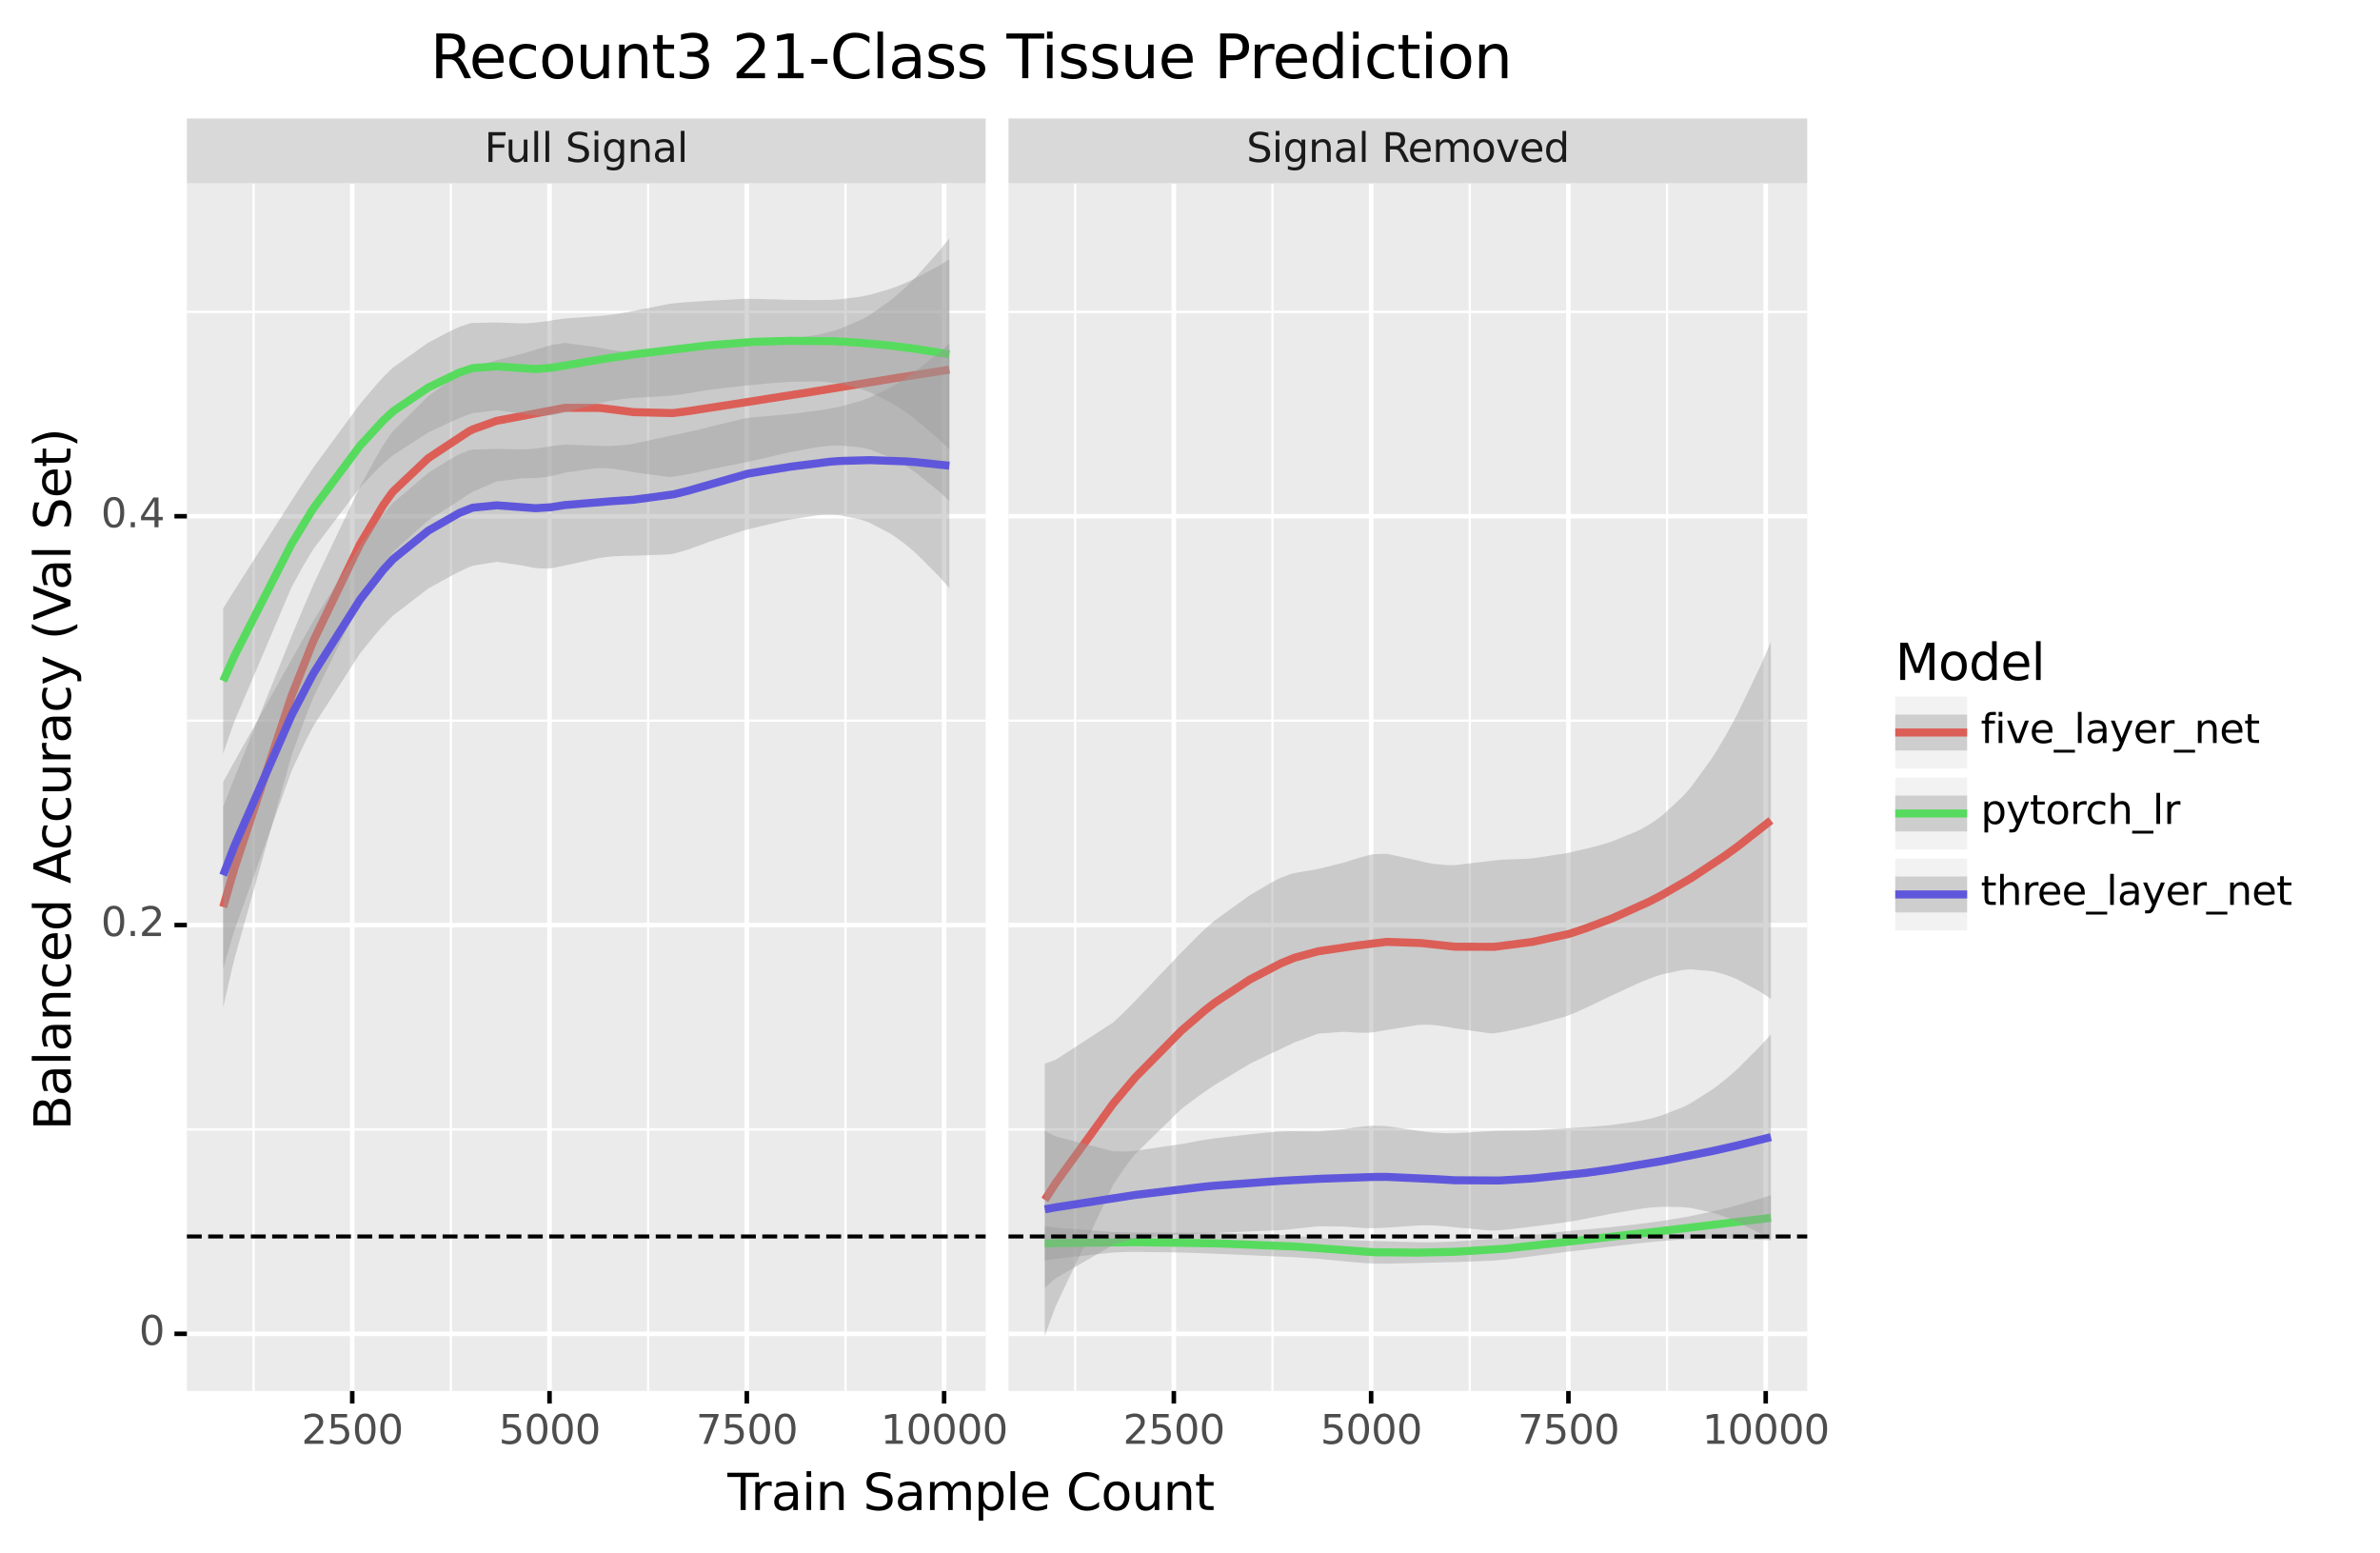 <?xml version="1.0" encoding="utf-8" standalone="no"?>
<!DOCTYPE svg PUBLIC "-//W3C//DTD SVG 1.1//EN"
  "http://www.w3.org/Graphics/SVG/1.1/DTD/svg11.dtd">
<svg xmlns:xlink="http://www.w3.org/1999/xlink" width="524.547pt" height="342.23pt" viewBox="0 0 524.547 342.23" xmlns="http://www.w3.org/2000/svg" version="1.1">
 <rect x="0" y="0" width="524.547" height="342.23" fill="#808080" stroke="none"/>
 <defs>
  <style type="text/css">*{stroke-linejoin: round; stroke-linecap: butt}</style>
 </defs>
 <g id="figure_1">
  <g id="patch_1">
   <path d="M 0 342.23 
L 524.547 342.23 
L 524.547 0 
L 0 0 
z
" style="fill: #ffffff; stroke: #ffffff; stroke-linejoin: miter"/>
  </g>
  <g id="axes_1">
   <g id="patch_2">
    <path d="M 41.191 306.517 
L 217.231 306.517 
L 217.231 40.405 
L 41.191 40.405 
z
" style="fill: #ebebeb"/>
   </g>
   <g id="matplotlib.axis_1">
    <g id="xtick_1">
     <g id="line2d_1">
      <path d="M 77.631 306.517 
L 77.631 40.405 
" clip-path="url(#p411fe35ee8)" style="fill: none; stroke: #ffffff"/>
     </g>
     <g id="line2d_2">
      <path d="M 77.631 306.517 
" style="fill: none; stroke: #333333; stroke-width: 1.5"/>
      <defs>
       <path id="me43b09867a" d="M 0 0 
L 0 2.75 
" style="stroke: #000000"/>
      </defs>
      <g>
       <use xlink:href="#me43b09867a" x="77.631" y="306.517" style="fill: #333333; stroke: #000000"/>
      </g>
     </g>
     <g id="text_1">
      <!-- 2500 -->
      <g style="fill: #4d4d4d" transform="translate(66.433 318.154)scale(0.088 -0.088)">
       <defs>
        <path id="DejaVuSans-32" d="M 1228 531 
L 3431 531 
L 3431 0 
L 469 0 
L 469 531 
Q 828 903 1448 1529 
Q 2069 2156 2228 2338 
Q 2531 2678 2651 2914 
Q 2772 3150 2772 3378 
Q 2772 3750 2511 3984 
Q 2250 4219 1831 4219 
Q 1534 4219 1204 4116 
Q 875 4013 500 3803 
L 500 4441 
Q 881 4594 1212 4672 
Q 1544 4750 1819 4750 
Q 2544 4750 2975 4387 
Q 3406 4025 3406 3419 
Q 3406 3131 3298 2873 
Q 3191 2616 2906 2266 
Q 2828 2175 2409 1742 
Q 1991 1309 1228 531 
z
" transform="scale(0.016)"/>
        <path id="DejaVuSans-35" d="M 691 4666 
L 3169 4666 
L 3169 4134 
L 1269 4134 
L 1269 2991 
Q 1406 3038 1543 3061 
Q 1681 3084 1819 3084 
Q 2600 3084 3056 2656 
Q 3513 2228 3513 1497 
Q 3513 744 3044 326 
Q 2575 -91 1722 -91 
Q 1428 -91 1123 -41 
Q 819 9 494 109 
L 494 744 
Q 775 591 1075 516 
Q 1375 441 1709 441 
Q 2250 441 2565 725 
Q 2881 1009 2881 1497 
Q 2881 1984 2565 2268 
Q 2250 2553 1709 2553 
Q 1456 2553 1204 2497 
Q 953 2441 691 2322 
L 691 4666 
z
" transform="scale(0.016)"/>
        <path id="DejaVuSans-30" d="M 2034 4250 
Q 1547 4250 1301 3770 
Q 1056 3291 1056 2328 
Q 1056 1369 1301 889 
Q 1547 409 2034 409 
Q 2525 409 2770 889 
Q 3016 1369 3016 2328 
Q 3016 3291 2770 3770 
Q 2525 4250 2034 4250 
z
M 2034 4750 
Q 2819 4750 3233 4129 
Q 3647 3509 3647 2328 
Q 3647 1150 3233 529 
Q 2819 -91 2034 -91 
Q 1250 -91 836 529 
Q 422 1150 422 2328 
Q 422 3509 836 4129 
Q 1250 4750 2034 4750 
z
" transform="scale(0.016)"/>
       </defs>
       <use xlink:href="#DejaVuSans-32"/>
       <use xlink:href="#DejaVuSans-35" x="63.623"/>
       <use xlink:href="#DejaVuSans-30" x="127.246"/>
       <use xlink:href="#DejaVuSans-30" x="190.869"/>
      </g>
     </g>
    </g>
    <g id="xtick_2">
     <g id="line2d_3">
      <path d="M 121.114 306.517 
L 121.114 40.405 
" clip-path="url(#p411fe35ee8)" style="fill: none; stroke: #ffffff"/>
     </g>
     <g id="line2d_4">
      <path d="M 121.114 306.517 
" style="fill: none; stroke: #333333; stroke-width: 1.5"/>
      <g>
       <use xlink:href="#me43b09867a" x="121.114" y="306.517" style="fill: #333333; stroke: #000000"/>
      </g>
     </g>
     <g id="text_2">
      <!-- 5000 -->
      <g style="fill: #4d4d4d" transform="translate(109.916 318.154)scale(0.088 -0.088)">
       <use xlink:href="#DejaVuSans-35"/>
       <use xlink:href="#DejaVuSans-30" x="63.623"/>
       <use xlink:href="#DejaVuSans-30" x="127.246"/>
       <use xlink:href="#DejaVuSans-30" x="190.869"/>
      </g>
     </g>
    </g>
    <g id="xtick_3">
     <g id="line2d_5">
      <path d="M 164.597 306.517 
L 164.597 40.405 
" clip-path="url(#p411fe35ee8)" style="fill: none; stroke: #ffffff"/>
     </g>
     <g id="line2d_6">
      <path d="M 164.597 306.517 
" style="fill: none; stroke: #333333; stroke-width: 1.5"/>
      <g>
       <use xlink:href="#me43b09867a" x="164.597" y="306.517" style="fill: #333333; stroke: #000000"/>
      </g>
     </g>
     <g id="text_3">
      <!-- 7500 -->
      <g style="fill: #4d4d4d" transform="translate(153.399 318.154)scale(0.088 -0.088)">
       <defs>
        <path id="DejaVuSans-37" d="M 525 4666 
L 3525 4666 
L 3525 4397 
L 1831 0 
L 1172 0 
L 2766 4134 
L 525 4134 
L 525 4666 
z
" transform="scale(0.016)"/>
       </defs>
       <use xlink:href="#DejaVuSans-37"/>
       <use xlink:href="#DejaVuSans-35" x="63.623"/>
       <use xlink:href="#DejaVuSans-30" x="127.246"/>
       <use xlink:href="#DejaVuSans-30" x="190.869"/>
      </g>
     </g>
    </g>
    <g id="xtick_4">
     <g id="line2d_7">
      <path d="M 208.081 306.517 
L 208.081 40.405 
" clip-path="url(#p411fe35ee8)" style="fill: none; stroke: #ffffff"/>
     </g>
     <g id="line2d_8">
      <path d="M 208.081 306.517 
" style="fill: none; stroke: #333333; stroke-width: 1.5"/>
      <g>
       <use xlink:href="#me43b09867a" x="208.081" y="306.517" style="fill: #333333; stroke: #000000"/>
      </g>
     </g>
     <g id="text_4">
      <!-- 10000 -->
      <g style="fill: #4d4d4d" transform="translate(194.083 318.154)scale(0.088 -0.088)">
       <defs>
        <path id="DejaVuSans-31" d="M 794 531 
L 1825 531 
L 1825 4091 
L 703 3866 
L 703 4441 
L 1819 4666 
L 2450 4666 
L 2450 531 
L 3481 531 
L 3481 0 
L 794 0 
L 794 531 
z
" transform="scale(0.016)"/>
       </defs>
       <use xlink:href="#DejaVuSans-31"/>
       <use xlink:href="#DejaVuSans-30" x="63.623"/>
       <use xlink:href="#DejaVuSans-30" x="127.246"/>
       <use xlink:href="#DejaVuSans-30" x="190.869"/>
       <use xlink:href="#DejaVuSans-30" x="254.492"/>
      </g>
     </g>
    </g>
    <g id="xtick_5">
     <g id="line2d_9">
      <path d="M 55.889 306.517 
L 55.889 40.405 
" clip-path="url(#p411fe35ee8)" style="fill: none; stroke: #ffffff; stroke-width: 0.5"/>
     </g>
    </g>
    <g id="xtick_6">
     <g id="line2d_10">
      <path d="M 99.372 306.517 
L 99.372 40.405 
" clip-path="url(#p411fe35ee8)" style="fill: none; stroke: #ffffff; stroke-width: 0.5"/>
     </g>
    </g>
    <g id="xtick_7">
     <g id="line2d_11">
      <path d="M 142.856 306.517 
L 142.856 40.405 
" clip-path="url(#p411fe35ee8)" style="fill: none; stroke: #ffffff; stroke-width: 0.5"/>
     </g>
    </g>
    <g id="xtick_8">
     <g id="line2d_12">
      <path d="M 186.339 306.517 
L 186.339 40.405 
" clip-path="url(#p411fe35ee8)" style="fill: none; stroke: #ffffff; stroke-width: 0.5"/>
     </g>
    </g>
   </g>
   <g id="matplotlib.axis_2">
    <g id="ytick_1">
     <g id="line2d_13">
      <path d="M 41.191 293.914 
L 217.231 293.914 
" clip-path="url(#p411fe35ee8)" style="fill: none; stroke: #ffffff"/>
     </g>
     <g id="line2d_14">
      <path d="M 41.191 293.914 
" style="fill: none; stroke: #333333; stroke-width: 1.5"/>
      <defs>
       <path id="m968190417e" d="M 0 0 
L -2.75 0 
" style="stroke: #000000"/>
      </defs>
      <g>
       <use xlink:href="#m968190417e" x="41.191" y="293.914" style="fill: #333333; stroke: #000000"/>
      </g>
     </g>
     <g id="text_5">
      <!-- 0 -->
      <g style="fill: #4d4d4d" transform="translate(30.642 296.342)scale(0.088 -0.088)">
       <use xlink:href="#DejaVuSans-30"/>
      </g>
     </g>
    </g>
    <g id="ytick_2">
     <g id="line2d_15">
      <path d="M 41.191 203.836 
L 217.231 203.836 
" clip-path="url(#p411fe35ee8)" style="fill: none; stroke: #ffffff"/>
     </g>
     <g id="line2d_16">
      <path d="M 41.191 203.836 
" style="fill: none; stroke: #333333; stroke-width: 1.5"/>
      <g>
       <use xlink:href="#m968190417e" x="41.191" y="203.836" style="fill: #333333; stroke: #000000"/>
      </g>
     </g>
     <g id="text_6">
      <!-- 0.2 -->
      <g style="fill: #4d4d4d" transform="translate(22.246 206.264)scale(0.088 -0.088)">
       <defs>
        <path id="DejaVuSans-2e" d="M 684 794 
L 1344 794 
L 1344 0 
L 684 0 
L 684 794 
z
" transform="scale(0.016)"/>
       </defs>
       <use xlink:href="#DejaVuSans-30"/>
       <use xlink:href="#DejaVuSans-2e" x="63.623"/>
       <use xlink:href="#DejaVuSans-32" x="95.41"/>
      </g>
     </g>
    </g>
    <g id="ytick_3">
     <g id="line2d_17">
      <path d="M 41.191 113.759 
L 217.231 113.759 
" clip-path="url(#p411fe35ee8)" style="fill: none; stroke: #ffffff"/>
     </g>
     <g id="line2d_18">
      <path d="M 41.191 113.759 
" style="fill: none; stroke: #333333; stroke-width: 1.5"/>
      <g>
       <use xlink:href="#m968190417e" x="41.191" y="113.759" style="fill: #333333; stroke: #000000"/>
      </g>
     </g>
     <g id="text_7">
      <!-- 0.4 -->
      <g style="fill: #4d4d4d" transform="translate(22.246 116.187)scale(0.088 -0.088)">
       <defs>
        <path id="DejaVuSans-34" d="M 2419 4116 
L 825 1625 
L 2419 1625 
L 2419 4116 
z
M 2253 4666 
L 3047 4666 
L 3047 1625 
L 3713 1625 
L 3713 1100 
L 3047 1100 
L 3047 0 
L 2419 0 
L 2419 1100 
L 313 1100 
L 313 1709 
L 2253 4666 
z
" transform="scale(0.016)"/>
       </defs>
       <use xlink:href="#DejaVuSans-30"/>
       <use xlink:href="#DejaVuSans-2e" x="63.623"/>
       <use xlink:href="#DejaVuSans-34" x="95.41"/>
      </g>
     </g>
    </g>
    <g id="ytick_4">
     <g id="line2d_19">
      <path d="M 41.191 248.875 
L 217.231 248.875 
" clip-path="url(#p411fe35ee8)" style="fill: none; stroke: #ffffff; stroke-width: 0.5"/>
     </g>
    </g>
    <g id="ytick_5">
     <g id="line2d_20">
      <path d="M 41.191 158.797 
L 217.231 158.797 
" clip-path="url(#p411fe35ee8)" style="fill: none; stroke: #ffffff; stroke-width: 0.5"/>
     </g>
    </g>
    <g id="ytick_6">
     <g id="line2d_21">
      <path d="M 41.191 68.72 
L 217.231 68.72 
" clip-path="url(#p411fe35ee8)" style="fill: none; stroke: #ffffff; stroke-width: 0.5"/>
     </g>
    </g>
    <g id="text_8">
     <!-- Balanced Accuracy (Val Set) -->
     <g transform="translate(15.558 249.075)rotate(-90)scale(0.11 -0.11)">
      <defs>
       <path id="DejaVuSans-42" d="M 1259 2228 
L 1259 519 
L 2272 519 
Q 2781 519 3026 730 
Q 3272 941 3272 1375 
Q 3272 1813 3026 2020 
Q 2781 2228 2272 2228 
L 1259 2228 
z
M 1259 4147 
L 1259 2741 
L 2194 2741 
Q 2656 2741 2882 2914 
Q 3109 3088 3109 3444 
Q 3109 3797 2882 3972 
Q 2656 4147 2194 4147 
L 1259 4147 
z
M 628 4666 
L 2241 4666 
Q 2963 4666 3353 4366 
Q 3744 4066 3744 3513 
Q 3744 3084 3544 2831 
Q 3344 2578 2956 2516 
Q 3422 2416 3680 2098 
Q 3938 1781 3938 1306 
Q 3938 681 3513 340 
Q 3088 0 2303 0 
L 628 0 
L 628 4666 
z
" transform="scale(0.016)"/>
       <path id="DejaVuSans-61" d="M 2194 1759 
Q 1497 1759 1228 1600 
Q 959 1441 959 1056 
Q 959 750 1161 570 
Q 1363 391 1709 391 
Q 2188 391 2477 730 
Q 2766 1069 2766 1631 
L 2766 1759 
L 2194 1759 
z
M 3341 1997 
L 3341 0 
L 2766 0 
L 2766 531 
Q 2569 213 2275 61 
Q 1981 -91 1556 -91 
Q 1019 -91 701 211 
Q 384 513 384 1019 
Q 384 1609 779 1909 
Q 1175 2209 1959 2209 
L 2766 2209 
L 2766 2266 
Q 2766 2663 2505 2880 
Q 2244 3097 1772 3097 
Q 1472 3097 1187 3025 
Q 903 2953 641 2809 
L 641 3341 
Q 956 3463 1253 3523 
Q 1550 3584 1831 3584 
Q 2591 3584 2966 3190 
Q 3341 2797 3341 1997 
z
" transform="scale(0.016)"/>
       <path id="DejaVuSans-6c" d="M 603 4863 
L 1178 4863 
L 1178 0 
L 603 0 
L 603 4863 
z
" transform="scale(0.016)"/>
       <path id="DejaVuSans-6e" d="M 3513 2113 
L 3513 0 
L 2938 0 
L 2938 2094 
Q 2938 2591 2744 2837 
Q 2550 3084 2163 3084 
Q 1697 3084 1428 2787 
Q 1159 2491 1159 1978 
L 1159 0 
L 581 0 
L 581 3500 
L 1159 3500 
L 1159 2956 
Q 1366 3272 1645 3428 
Q 1925 3584 2291 3584 
Q 2894 3584 3203 3211 
Q 3513 2838 3513 2113 
z
" transform="scale(0.016)"/>
       <path id="DejaVuSans-63" d="M 3122 3366 
L 3122 2828 
Q 2878 2963 2633 3030 
Q 2388 3097 2138 3097 
Q 1578 3097 1268 2742 
Q 959 2388 959 1747 
Q 959 1106 1268 751 
Q 1578 397 2138 397 
Q 2388 397 2633 464 
Q 2878 531 3122 666 
L 3122 134 
Q 2881 22 2623 -34 
Q 2366 -91 2075 -91 
Q 1284 -91 818 406 
Q 353 903 353 1747 
Q 353 2603 823 3093 
Q 1294 3584 2113 3584 
Q 2378 3584 2631 3529 
Q 2884 3475 3122 3366 
z
" transform="scale(0.016)"/>
       <path id="DejaVuSans-65" d="M 3597 1894 
L 3597 1613 
L 953 1613 
Q 991 1019 1311 708 
Q 1631 397 2203 397 
Q 2534 397 2845 478 
Q 3156 559 3463 722 
L 3463 178 
Q 3153 47 2828 -22 
Q 2503 -91 2169 -91 
Q 1331 -91 842 396 
Q 353 884 353 1716 
Q 353 2575 817 3079 
Q 1281 3584 2069 3584 
Q 2775 3584 3186 3129 
Q 3597 2675 3597 1894 
z
M 3022 2063 
Q 3016 2534 2758 2815 
Q 2500 3097 2075 3097 
Q 1594 3097 1305 2825 
Q 1016 2553 972 2059 
L 3022 2063 
z
" transform="scale(0.016)"/>
       <path id="DejaVuSans-64" d="M 2906 2969 
L 2906 4863 
L 3481 4863 
L 3481 0 
L 2906 0 
L 2906 525 
Q 2725 213 2448 61 
Q 2172 -91 1784 -91 
Q 1150 -91 751 415 
Q 353 922 353 1747 
Q 353 2572 751 3078 
Q 1150 3584 1784 3584 
Q 2172 3584 2448 3432 
Q 2725 3281 2906 2969 
z
M 947 1747 
Q 947 1113 1208 752 
Q 1469 391 1925 391 
Q 2381 391 2643 752 
Q 2906 1113 2906 1747 
Q 2906 2381 2643 2742 
Q 2381 3103 1925 3103 
Q 1469 3103 1208 2742 
Q 947 2381 947 1747 
z
" transform="scale(0.016)"/>
       <path id="DejaVuSans-20" transform="scale(0.016)"/>
       <path id="DejaVuSans-41" d="M 2188 4044 
L 1331 1722 
L 3047 1722 
L 2188 4044 
z
M 1831 4666 
L 2547 4666 
L 4325 0 
L 3669 0 
L 3244 1197 
L 1141 1197 
L 716 0 
L 50 0 
L 1831 4666 
z
" transform="scale(0.016)"/>
       <path id="DejaVuSans-75" d="M 544 1381 
L 544 3500 
L 1119 3500 
L 1119 1403 
Q 1119 906 1312 657 
Q 1506 409 1894 409 
Q 2359 409 2629 706 
Q 2900 1003 2900 1516 
L 2900 3500 
L 3475 3500 
L 3475 0 
L 2900 0 
L 2900 538 
Q 2691 219 2414 64 
Q 2138 -91 1772 -91 
Q 1169 -91 856 284 
Q 544 659 544 1381 
z
M 1991 3584 
L 1991 3584 
z
" transform="scale(0.016)"/>
       <path id="DejaVuSans-72" d="M 2631 2963 
Q 2534 3019 2420 3045 
Q 2306 3072 2169 3072 
Q 1681 3072 1420 2755 
Q 1159 2438 1159 1844 
L 1159 0 
L 581 0 
L 581 3500 
L 1159 3500 
L 1159 2956 
Q 1341 3275 1631 3429 
Q 1922 3584 2338 3584 
Q 2397 3584 2469 3576 
Q 2541 3569 2628 3553 
L 2631 2963 
z
" transform="scale(0.016)"/>
       <path id="DejaVuSans-79" d="M 2059 -325 
Q 1816 -950 1584 -1140 
Q 1353 -1331 966 -1331 
L 506 -1331 
L 506 -850 
L 844 -850 
Q 1081 -850 1212 -737 
Q 1344 -625 1503 -206 
L 1606 56 
L 191 3500 
L 800 3500 
L 1894 763 
L 2988 3500 
L 3597 3500 
L 2059 -325 
z
" transform="scale(0.016)"/>
       <path id="DejaVuSans-28" d="M 1984 4856 
Q 1566 4138 1362 3434 
Q 1159 2731 1159 2009 
Q 1159 1288 1364 580 
Q 1569 -128 1984 -844 
L 1484 -844 
Q 1016 -109 783 600 
Q 550 1309 550 2009 
Q 550 2706 781 3412 
Q 1013 4119 1484 4856 
L 1984 4856 
z
" transform="scale(0.016)"/>
       <path id="DejaVuSans-56" d="M 1831 0 
L 50 4666 
L 709 4666 
L 2188 738 
L 3669 4666 
L 4325 4666 
L 2547 0 
L 1831 0 
z
" transform="scale(0.016)"/>
       <path id="DejaVuSans-53" d="M 3425 4513 
L 3425 3897 
Q 3066 4069 2747 4153 
Q 2428 4238 2131 4238 
Q 1616 4238 1336 4038 
Q 1056 3838 1056 3469 
Q 1056 3159 1242 3001 
Q 1428 2844 1947 2747 
L 2328 2669 
Q 3034 2534 3370 2195 
Q 3706 1856 3706 1288 
Q 3706 609 3251 259 
Q 2797 -91 1919 -91 
Q 1588 -91 1214 -16 
Q 841 59 441 206 
L 441 856 
Q 825 641 1194 531 
Q 1563 422 1919 422 
Q 2459 422 2753 634 
Q 3047 847 3047 1241 
Q 3047 1584 2836 1778 
Q 2625 1972 2144 2069 
L 1759 2144 
Q 1053 2284 737 2584 
Q 422 2884 422 3419 
Q 422 4038 858 4394 
Q 1294 4750 2059 4750 
Q 2388 4750 2728 4690 
Q 3069 4631 3425 4513 
z
" transform="scale(0.016)"/>
       <path id="DejaVuSans-74" d="M 1172 4494 
L 1172 3500 
L 2356 3500 
L 2356 3053 
L 1172 3053 
L 1172 1153 
Q 1172 725 1289 603 
Q 1406 481 1766 481 
L 2356 481 
L 2356 0 
L 1766 0 
Q 1100 0 847 248 
Q 594 497 594 1153 
L 594 3053 
L 172 3053 
L 172 3500 
L 594 3500 
L 594 4494 
L 1172 4494 
z
" transform="scale(0.016)"/>
       <path id="DejaVuSans-29" d="M 513 4856 
L 1013 4856 
Q 1481 4119 1714 3412 
Q 1947 2706 1947 2009 
Q 1947 1309 1714 600 
Q 1481 -109 1013 -844 
L 513 -844 
Q 928 -128 1133 580 
Q 1338 1288 1338 2009 
Q 1338 2731 1133 3434 
Q 928 4138 513 4856 
z
" transform="scale(0.016)"/>
      </defs>
      <use xlink:href="#DejaVuSans-42"/>
      <use xlink:href="#DejaVuSans-61" x="68.604"/>
      <use xlink:href="#DejaVuSans-6c" x="129.883"/>
      <use xlink:href="#DejaVuSans-61" x="157.666"/>
      <use xlink:href="#DejaVuSans-6e" x="218.945"/>
      <use xlink:href="#DejaVuSans-63" x="282.324"/>
      <use xlink:href="#DejaVuSans-65" x="337.305"/>
      <use xlink:href="#DejaVuSans-64" x="398.828"/>
      <use xlink:href="#DejaVuSans-20" x="462.305"/>
      <use xlink:href="#DejaVuSans-41" x="494.092"/>
      <use xlink:href="#DejaVuSans-63" x="560.75"/>
      <use xlink:href="#DejaVuSans-63" x="615.73"/>
      <use xlink:href="#DejaVuSans-75" x="670.711"/>
      <use xlink:href="#DejaVuSans-72" x="734.09"/>
      <use xlink:href="#DejaVuSans-61" x="775.203"/>
      <use xlink:href="#DejaVuSans-63" x="836.482"/>
      <use xlink:href="#DejaVuSans-79" x="891.463"/>
      <use xlink:href="#DejaVuSans-20" x="950.643"/>
      <use xlink:href="#DejaVuSans-28" x="982.43"/>
      <use xlink:href="#DejaVuSans-56" x="1021.443"/>
      <use xlink:href="#DejaVuSans-61" x="1082.102"/>
      <use xlink:href="#DejaVuSans-6c" x="1143.381"/>
      <use xlink:href="#DejaVuSans-20" x="1171.164"/>
      <use xlink:href="#DejaVuSans-53" x="1202.951"/>
      <use xlink:href="#DejaVuSans-65" x="1266.428"/>
      <use xlink:href="#DejaVuSans-74" x="1327.951"/>
      <use xlink:href="#DejaVuSans-29" x="1367.16"/>
     </g>
    </g>
   </g>
   <g id="PolyCollection_1">
    <path d="M 49.193 177.769 
L 49.193 221.981 
L 50.34 216.943 
L 50.41 216.642 
L 50.445 216.491 
L 50.462 216.416 
L 50.601 215.816 
L 50.636 215.666 
L 50.688 215.441 
L 50.741 215.217 
L 50.775 215.068 
L 50.897 214.546 
L 50.914 214.472 
L 51.419 212.327 
L 51.593 211.594 
L 51.645 211.374 
L 64.255 166.528 
L 66.534 160.172 
L 66.69 159.754 
L 66.76 159.569 
L 66.795 159.477 
L 67.073 158.742 
L 67.125 158.605 
L 67.229 158.332 
L 67.351 158.014 
L 67.403 157.879 
L 67.664 157.205 
L 67.699 157.116 
L 68.69 154.617 
L 69.038 153.761 
L 69.16 153.464 
L 79.318 132.659 
L 82.744 127.071 
L 82.97 126.723 
L 83.075 126.563 
L 83.127 126.483 
L 83.544 125.849 
L 83.614 125.744 
L 83.771 125.509 
L 83.944 125.25 
L 84.049 125.096 
L 84.414 124.568 
L 84.466 124.493 
L 85.979 122.462 
L 86.484 121.835 
L 86.658 121.625 
L 94.38 114.641 
L 98.938 111.749 
L 99.233 111.563 
L 99.372 111.474 
L 99.459 111.419 
L 99.999 111.072 
L 100.103 111.004 
L 100.312 110.867 
L 100.555 110.706 
L 100.677 110.624 
L 101.181 110.281 
L 101.251 110.232 
L 103.251 108.919 
L 103.929 108.511 
L 104.173 108.369 
L 109.443 106.096 
L 115.148 105.391 
L 115.513 105.384 
L 115.687 105.382 
L 115.792 105.381 
L 116.47 105.372 
L 116.592 105.371 
L 116.87 105.367 
L 117.166 105.362 
L 117.322 105.358 
L 117.948 105.34 
L 118.035 105.336 
L 120.54 105.097 
L 121.392 104.927 
L 121.688 104.854 
L 124.506 104.167 
L 131.341 103.177 
L 131.794 103.164 
L 132.002 103.16 
L 132.124 103.159 
L 132.942 103.166 
L 133.081 103.169 
L 133.411 103.181 
L 133.759 103.198 
L 133.95 103.209 
L 134.698 103.267 
L 134.803 103.277 
L 137.812 103.708 
L 138.838 103.907 
L 139.186 103.979 
L 139.568 104.058 
L 147.535 105.106 
L 148.056 105.066 
L 148.3 105.04 
L 148.456 105.021 
L 149.396 104.893 
L 149.57 104.866 
L 149.952 104.805 
L 150.37 104.734 
L 150.578 104.697 
L 151.465 104.531 
L 151.587 104.507 
L 154.631 103.861 
L 155.083 103.761 
L 156.283 103.498 
L 156.701 103.407 
L 163.745 101.981 
L 164.337 101.861 
L 164.615 101.803 
L 164.789 101.767 
L 165.867 101.537 
L 166.059 101.495 
L 166.493 101.399 
L 166.963 101.293 
L 167.224 101.233 
L 168.215 101.006 
L 168.354 100.974 
L 169.694 100.663 
L 172.372 100.044 
L 173.729 99.739 
L 174.199 99.636 
L 179.938 98.569 
L 180.617 98.477 
L 180.93 98.438 
L 181.121 98.416 
L 182.339 98.292 
L 182.547 98.275 
L 183.034 98.239 
L 183.574 98.208 
L 183.852 98.195 
L 184.756 98.17 
L 184.983 98.168 
L 185.139 98.167 
L 189.644 98.574 
L 191.175 98.911 
L 191.714 99.055 
L 196.149 100.74 
L 196.897 101.111 
L 197.245 101.292 
L 197.454 101.403 
L 198.81 102.169 
L 199.054 102.315 
L 199.593 102.646 
L 200.184 103.023 
L 200.497 103.229 
L 201.75 104.088 
L 201.924 104.213 
L 206.933 108.265 
L 208.637 109.84 
L 209.229 110.408 
L 209.229 52.501 
L 209.229 52.501 
L 208.637 53.257 
L 206.933 55.37 
L 201.924 60.993 
L 201.75 61.172 
L 200.497 62.424 
L 200.184 62.728 
L 199.593 63.29 
L 199.054 63.791 
L 198.81 64.013 
L 197.454 65.207 
L 197.245 65.384 
L 196.897 65.674 
L 196.149 66.282 
L 191.714 69.383 
L 191.175 69.701 
L 189.644 70.536 
L 185.139 72.435 
L 184.983 72.488 
L 184.756 72.562 
L 183.852 72.843 
L 183.574 72.925 
L 183.034 73.077 
L 182.547 73.207 
L 182.339 73.261 
L 181.121 73.552 
L 180.93 73.595 
L 180.617 73.663 
L 179.938 73.803 
L 174.199 74.662 
L 173.729 74.713 
L 172.372 74.846 
L 169.694 75.064 
L 168.354 75.156 
L 168.215 75.165 
L 167.224 75.227 
L 166.963 75.242 
L 166.493 75.27 
L 166.059 75.296 
L 165.867 75.309 
L 164.789 75.396 
L 164.615 75.411 
L 164.337 75.437 
L 163.745 75.497 
L 156.701 76.293 
L 156.283 76.333 
L 155.083 76.441 
L 154.631 76.478 
L 151.587 76.715 
L 151.465 76.725 
L 150.578 76.797 
L 150.37 76.814 
L 149.952 76.851 
L 149.57 76.886 
L 149.396 76.903 
L 148.456 76.999 
L 148.3 77.017 
L 148.056 77.044 
L 147.535 77.102 
L 139.568 77.577 
L 139.186 77.566 
L 138.838 77.551 
L 137.812 77.488 
L 134.803 77.123 
L 134.698 77.106 
L 133.95 76.977 
L 133.759 76.942 
L 133.411 76.877 
L 133.081 76.814 
L 132.942 76.786 
L 132.124 76.622 
L 132.002 76.597 
L 131.794 76.554 
L 131.341 76.46 
L 124.506 75.571 
L 121.688 75.975 
L 121.392 76.056 
L 120.54 76.296 
L 118.035 77.054 
L 117.948 77.081 
L 117.322 77.275 
L 117.166 77.324 
L 116.87 77.415 
L 116.592 77.501 
L 116.47 77.538 
L 115.792 77.744 
L 115.687 77.775 
L 115.513 77.827 
L 115.148 77.934 
L 109.443 79.377 
L 104.173 80.884 
L 103.929 80.987 
L 103.251 81.296 
L 101.251 82.461 
L 101.181 82.509 
L 100.677 82.856 
L 100.555 82.939 
L 100.312 83.106 
L 100.103 83.248 
L 99.999 83.319 
L 99.459 83.687 
L 99.372 83.747 
L 99.233 83.842 
L 98.938 84.043 
L 94.38 87.293 
L 86.658 94.938 
L 86.484 95.169 
L 85.979 95.859 
L 84.466 98.123 
L 84.414 98.207 
L 84.049 98.802 
L 83.944 98.976 
L 83.771 99.269 
L 83.614 99.535 
L 83.544 99.653 
L 83.127 100.369 
L 83.075 100.459 
L 82.97 100.64 
L 82.744 101.032 
L 79.318 107.258 
L 69.16 128.613 
L 69.038 128.893 
L 68.69 129.694 
L 67.699 131.998 
L 67.664 132.079 
L 67.403 132.691 
L 67.351 132.814 
L 67.229 133.1 
L 67.125 133.345 
L 67.073 133.468 
L 66.795 134.126 
L 66.76 134.208 
L 66.69 134.372 
L 66.534 134.743 
L 64.255 140.189 
L 51.645 171.444 
L 51.593 171.577 
L 51.419 172.023 
L 50.914 173.317 
L 50.897 173.361 
L 50.775 173.675 
L 50.741 173.764 
L 50.688 173.898 
L 50.636 174.033 
L 50.601 174.122 
L 50.462 174.481 
L 50.445 174.526 
L 50.41 174.615 
L 50.34 174.795 
L 49.193 177.769 
z
" clip-path="url(#p411fe35ee8)" style="fill: #999999; fill-opacity: 0.4"/>
   </g>
   <g id="line2d_22">
    <path d="M 49.193 199.875 
L 51.645 191.409 
L 64.255 153.359 
L 68.69 142.155 
L 69.16 141.039 
L 79.318 119.958 
L 84.414 111.387 
L 85.979 109.161 
L 86.658 108.281 
L 94.38 100.967 
L 103.251 95.108 
L 104.173 94.627 
L 109.443 92.736 
L 124.506 89.869 
L 132.124 89.891 
L 134.803 90.2 
L 139.568 90.818 
L 148.3 91.028 
L 151.587 90.611 
L 163.745 88.739 
L 180.617 86.07 
L 197.454 83.305 
L 209.229 81.455 
L 209.229 81.455 
" clip-path="url(#p411fe35ee8)" style="fill: none; stroke: #db5f57; stroke-width: 1.772; stroke-linejoin: miter"/>
   </g>
   <g id="PolyCollection_2">
    <path d="M 49.193 134.052 
L 49.193 166.046 
L 50.34 162.706 
L 50.41 162.506 
L 50.445 162.407 
L 50.462 162.357 
L 50.601 161.959 
L 50.636 161.86 
L 50.688 161.711 
L 50.741 161.562 
L 50.775 161.463 
L 50.897 161.117 
L 50.914 161.068 
L 51.419 159.647 
L 51.593 159.16 
L 51.645 159.015 
L 64.255 129.399 
L 66.534 125.237 
L 66.69 124.964 
L 66.76 124.843 
L 66.795 124.782 
L 67.073 124.302 
L 67.125 124.213 
L 67.229 124.034 
L 67.351 123.827 
L 67.403 123.739 
L 67.664 123.299 
L 67.699 123.241 
L 68.69 121.613 
L 69.038 121.057 
L 69.16 120.864 
L 79.318 107.445 
L 82.744 103.854 
L 82.97 103.63 
L 83.075 103.527 
L 83.127 103.475 
L 83.544 103.067 
L 83.614 102.999 
L 83.771 102.848 
L 83.944 102.681 
L 84.049 102.581 
L 84.414 102.238 
L 84.466 102.189 
L 85.979 100.846 
L 86.484 100.425 
L 86.658 100.282 
L 94.38 95.288 
L 98.938 93.167 
L 99.233 93.036 
L 99.372 92.974 
L 99.459 92.936 
L 99.999 92.696 
L 100.103 92.65 
L 100.312 92.556 
L 100.555 92.447 
L 100.677 92.392 
L 101.181 92.163 
L 101.251 92.131 
L 103.251 91.338 
L 103.929 91.124 
L 104.173 91.054 
L 109.443 90.392 
L 115.148 91.117 
L 115.513 91.182 
L 115.687 91.212 
L 115.792 91.23 
L 116.47 91.343 
L 116.592 91.362 
L 116.87 91.405 
L 117.166 91.447 
L 117.322 91.468 
L 117.948 91.543 
L 118.035 91.553 
L 120.54 91.615 
L 121.392 91.524 
L 121.688 91.476 
L 124.506 90.867 
L 131.341 89.027 
L 131.794 88.915 
L 132.002 88.864 
L 132.124 88.835 
L 132.942 88.648 
L 133.081 88.617 
L 133.411 88.546 
L 133.759 88.475 
L 133.95 88.436 
L 134.698 88.294 
L 134.803 88.276 
L 137.812 87.849 
L 138.838 87.75 
L 139.186 87.722 
L 139.568 87.692 
L 147.535 87.218 
L 148.056 87.164 
L 148.3 87.137 
L 148.456 87.118 
L 149.396 86.999 
L 149.57 86.976 
L 149.952 86.922 
L 150.37 86.862 
L 150.578 86.83 
L 151.465 86.693 
L 151.587 86.674 
L 154.631 86.179 
L 155.083 86.107 
L 156.283 85.92 
L 156.701 85.858 
L 163.745 85.027 
L 164.337 84.97 
L 164.615 84.944 
L 164.789 84.927 
L 165.867 84.825 
L 166.059 84.807 
L 166.493 84.766 
L 166.963 84.721 
L 167.224 84.696 
L 168.215 84.603 
L 168.354 84.591 
L 169.694 84.47 
L 172.372 84.255 
L 173.729 84.166 
L 174.199 84.139 
L 179.938 84.049 
L 180.617 84.077 
L 180.93 84.093 
L 181.121 84.104 
L 182.339 84.194 
L 182.547 84.214 
L 183.034 84.263 
L 183.574 84.325 
L 183.852 84.361 
L 184.756 84.492 
L 184.983 84.529 
L 185.139 84.555 
L 189.644 85.672 
L 191.175 86.219 
L 191.714 86.433 
L 196.149 88.612 
L 196.897 89.053 
L 197.245 89.265 
L 197.454 89.394 
L 198.81 90.272 
L 199.054 90.436 
L 199.593 90.808 
L 200.184 91.227 
L 200.497 91.454 
L 201.75 92.394 
L 201.924 92.529 
L 206.933 96.82 
L 208.637 98.453 
L 209.229 99.038 
L 209.229 57.134 
L 209.229 57.134 
L 208.637 57.506 
L 206.933 58.543 
L 201.924 61.253 
L 201.75 61.338 
L 200.497 61.926 
L 200.184 62.067 
L 199.593 62.328 
L 199.054 62.559 
L 198.81 62.66 
L 197.454 63.201 
L 197.245 63.28 
L 196.897 63.409 
L 196.149 63.676 
L 191.714 64.961 
L 191.175 65.081 
L 189.644 65.382 
L 185.139 65.935 
L 184.983 65.946 
L 184.756 65.961 
L 183.852 66.016 
L 183.574 66.03 
L 183.034 66.054 
L 182.547 66.073 
L 182.339 66.08 
L 181.121 66.112 
L 180.93 66.115 
L 180.617 66.12 
L 179.938 66.128 
L 174.199 66.067 
L 173.729 66.056 
L 172.372 66.02 
L 169.694 65.945 
L 168.354 65.908 
L 168.215 65.904 
L 167.224 65.877 
L 166.963 65.87 
L 166.493 65.858 
L 166.059 65.848 
L 165.867 65.846 
L 164.789 65.844 
L 164.615 65.845 
L 164.337 65.849 
L 163.745 65.862 
L 156.701 66.237 
L 156.283 66.262 
L 155.083 66.336 
L 154.631 66.364 
L 151.587 66.563 
L 151.465 66.572 
L 150.578 66.64 
L 150.37 66.657 
L 149.952 66.693 
L 149.57 66.728 
L 149.396 66.744 
L 148.456 66.84 
L 148.3 66.858 
L 148.056 66.886 
L 147.535 66.952 
L 139.568 68.529 
L 139.186 68.608 
L 138.838 68.678 
L 137.812 68.875 
L 134.803 69.35 
L 134.698 69.363 
L 133.95 69.453 
L 133.759 69.475 
L 133.411 69.512 
L 133.081 69.545 
L 132.942 69.559 
L 132.124 69.632 
L 132.002 69.642 
L 131.794 69.659 
L 131.341 69.693 
L 124.506 70.174 
L 121.688 70.577 
L 121.392 70.631 
L 120.54 70.774 
L 118.035 71.087 
L 117.948 71.095 
L 117.322 71.146 
L 117.166 71.158 
L 116.87 71.178 
L 116.592 71.194 
L 116.47 71.201 
L 115.792 71.231 
L 115.687 71.234 
L 115.513 71.24 
L 115.148 71.248 
L 109.443 71.057 
L 104.173 71.165 
L 103.929 71.206 
L 103.251 71.348 
L 101.251 72.034 
L 101.181 72.066 
L 100.677 72.297 
L 100.555 72.354 
L 100.312 72.467 
L 100.103 72.564 
L 99.999 72.613 
L 99.459 72.868 
L 99.372 72.909 
L 99.233 72.976 
L 98.938 73.118 
L 94.38 75.497 
L 86.658 80.97 
L 86.484 81.128 
L 85.979 81.596 
L 84.466 83.107 
L 84.414 83.162 
L 84.049 83.554 
L 83.944 83.667 
L 83.771 83.859 
L 83.614 84.033 
L 83.544 84.111 
L 83.127 84.578 
L 83.075 84.637 
L 82.97 84.755 
L 82.744 85.011 
L 79.318 89.064 
L 69.16 102.881 
L 69.038 103.061 
L 68.69 103.578 
L 67.699 105.065 
L 67.664 105.117 
L 67.403 105.512 
L 67.351 105.591 
L 67.229 105.776 
L 67.125 105.934 
L 67.073 106.013 
L 66.795 106.437 
L 66.76 106.49 
L 66.69 106.596 
L 66.534 106.835 
L 64.255 110.339 
L 51.645 130.12 
L 51.593 130.203 
L 51.419 130.48 
L 50.914 131.286 
L 50.897 131.314 
L 50.775 131.509 
L 50.741 131.565 
L 50.688 131.648 
L 50.636 131.732 
L 50.601 131.788 
L 50.462 132.011 
L 50.445 132.038 
L 50.41 132.094 
L 50.34 132.206 
L 49.193 134.052 
z
" clip-path="url(#p411fe35ee8)" style="fill: #999999; fill-opacity: 0.4"/>
   </g>
   <g id="line2d_23">
    <path d="M 49.193 150.049 
L 51.645 144.567 
L 64.255 119.869 
L 68.69 112.596 
L 69.16 111.872 
L 79.318 98.254 
L 84.466 92.648 
L 86.658 90.626 
L 94.38 85.393 
L 101.251 82.083 
L 104.173 81.109 
L 109.443 80.725 
L 118.035 81.32 
L 121.688 81.026 
L 133.411 79.029 
L 139.568 78.111 
L 155.083 76.221 
L 156.701 76.047 
L 166.493 75.312 
L 174.199 75.103 
L 183.852 75.188 
L 189.644 75.527 
L 196.149 76.144 
L 201.924 76.891 
L 209.229 78.086 
L 209.229 78.086 
" clip-path="url(#p411fe35ee8)" style="fill: none; stroke: #57db5f; stroke-width: 1.772; stroke-linejoin: miter"/>
   </g>
   <g id="PolyCollection_3">
    <path d="M 49.193 172.266 
L 49.193 213.456 
L 50.34 209.467 
L 50.41 209.229 
L 50.445 209.11 
L 50.462 209.05 
L 50.601 208.576 
L 50.636 208.457 
L 50.688 208.279 
L 50.741 208.102 
L 50.775 207.984 
L 50.897 207.571 
L 50.914 207.512 
L 51.419 205.816 
L 51.593 205.236 
L 51.645 205.063 
L 64.255 169.891 
L 66.534 164.982 
L 66.69 164.66 
L 66.76 164.518 
L 66.795 164.447 
L 67.073 163.881 
L 67.125 163.776 
L 67.229 163.566 
L 67.351 163.322 
L 67.403 163.218 
L 67.664 162.7 
L 67.699 162.631 
L 68.69 160.714 
L 69.038 160.058 
L 69.16 159.83 
L 79.318 144.019 
L 82.744 139.808 
L 82.97 139.546 
L 83.075 139.426 
L 83.127 139.365 
L 83.544 138.889 
L 83.614 138.81 
L 83.771 138.633 
L 83.944 138.438 
L 84.049 138.321 
L 84.414 137.92 
L 84.466 137.863 
L 85.979 136.288 
L 86.484 135.792 
L 86.658 135.624 
L 94.38 129.688 
L 98.938 127.172 
L 99.233 127.018 
L 99.372 126.945 
L 99.459 126.9 
L 99.999 126.619 
L 100.103 126.564 
L 100.312 126.455 
L 100.555 126.327 
L 100.677 126.263 
L 101.181 125.996 
L 101.251 125.959 
L 103.251 125.02 
L 103.929 124.761 
L 104.173 124.676 
L 109.443 123.798 
L 115.148 124.612 
L 115.513 124.691 
L 115.687 124.728 
L 115.792 124.75 
L 116.47 124.891 
L 116.592 124.915 
L 116.87 124.969 
L 117.166 125.023 
L 117.322 125.051 
L 117.948 125.151 
L 118.035 125.164 
L 120.54 125.303 
L 121.392 125.223 
L 121.688 125.177 
L 124.506 124.611 
L 131.341 123.104 
L 131.794 123.025 
L 132.002 122.99 
L 132.124 122.97 
L 132.942 122.846 
L 133.081 122.827 
L 133.411 122.783 
L 133.759 122.74 
L 133.95 122.718 
L 134.698 122.641 
L 134.803 122.631 
L 137.812 122.474 
L 138.838 122.465 
L 139.186 122.465 
L 139.568 122.467 
L 147.535 122.161 
L 148.056 122.067 
L 148.3 122.018 
L 148.456 121.984 
L 149.396 121.761 
L 149.57 121.715 
L 149.952 121.611 
L 150.37 121.49 
L 150.578 121.428 
L 151.465 121.148 
L 151.587 121.108 
L 154.631 120.022 
L 155.083 119.853 
L 156.283 119.405 
L 156.701 119.251 
L 163.745 116.947 
L 164.337 116.786 
L 164.615 116.712 
L 164.789 116.666 
L 165.867 116.394 
L 166.059 116.348 
L 166.493 116.245 
L 166.963 116.134 
L 167.224 116.073 
L 168.215 115.838 
L 168.354 115.805 
L 169.694 115.487 
L 172.372 114.869 
L 173.729 114.575 
L 174.199 114.478 
L 179.938 113.586 
L 180.617 113.53 
L 180.93 113.509 
L 181.121 113.498 
L 182.339 113.454 
L 182.547 113.452 
L 183.034 113.453 
L 183.574 113.464 
L 183.852 113.474 
L 184.756 113.53 
L 184.983 113.55 
L 185.139 113.564 
L 189.644 114.468 
L 191.175 114.999 
L 191.714 115.214 
L 196.149 117.536 
L 196.897 118.023 
L 197.245 118.259 
L 197.454 118.403 
L 198.81 119.391 
L 199.054 119.577 
L 199.593 119.999 
L 200.184 120.477 
L 200.497 120.737 
L 201.75 121.817 
L 201.924 121.973 
L 206.933 126.98 
L 208.637 128.905 
L 209.229 129.598 
L 209.229 75.649 
L 209.229 75.649 
L 208.637 76.19 
L 206.933 77.701 
L 201.924 81.707 
L 201.75 81.834 
L 200.497 82.721 
L 200.184 82.936 
L 199.593 83.333 
L 199.054 83.686 
L 198.81 83.843 
L 197.454 84.681 
L 197.245 84.805 
L 196.897 85.009 
L 196.149 85.433 
L 191.714 87.57 
L 191.175 87.785 
L 189.644 88.346 
L 185.139 89.592 
L 184.983 89.625 
L 184.756 89.673 
L 183.852 89.856 
L 183.574 89.91 
L 183.034 90.01 
L 182.547 90.097 
L 182.339 90.134 
L 181.121 90.334 
L 180.93 90.364 
L 180.617 90.412 
L 179.938 90.513 
L 174.199 91.211 
L 173.729 91.259 
L 172.372 91.393 
L 169.694 91.638 
L 168.354 91.752 
L 168.215 91.764 
L 167.224 91.844 
L 166.963 91.865 
L 166.493 91.902 
L 166.059 91.94 
L 165.867 91.959 
L 164.789 92.097 
L 164.615 92.124 
L 164.337 92.169 
L 163.745 92.273 
L 156.701 93.99 
L 156.283 94.097 
L 155.083 94.4 
L 154.631 94.511 
L 151.587 95.216 
L 151.465 95.243 
L 150.578 95.434 
L 150.37 95.479 
L 149.952 95.567 
L 149.57 95.647 
L 149.396 95.684 
L 148.456 95.878 
L 148.3 95.91 
L 148.056 95.96 
L 147.535 96.071 
L 139.568 97.795 
L 139.186 97.857 
L 138.838 97.91 
L 137.812 98.047 
L 134.803 98.266 
L 134.698 98.268 
L 133.95 98.279 
L 133.759 98.279 
L 133.411 98.277 
L 133.081 98.273 
L 132.942 98.27 
L 132.124 98.247 
L 132.002 98.242 
L 131.794 98.234 
L 131.341 98.213 
L 124.506 97.97 
L 121.688 98.272 
L 121.392 98.325 
L 120.54 98.471 
L 118.035 98.815 
L 117.948 98.825 
L 117.322 98.888 
L 117.166 98.902 
L 116.87 98.928 
L 116.592 98.95 
L 116.47 98.959 
L 115.792 99.002 
L 115.687 99.008 
L 115.513 99.016 
L 115.148 99.032 
L 109.443 98.905 
L 104.173 99.069 
L 103.929 99.118 
L 103.251 99.285 
L 101.251 100.086 
L 101.181 100.123 
L 100.677 100.393 
L 100.555 100.459 
L 100.312 100.591 
L 100.103 100.706 
L 99.999 100.763 
L 99.459 101.064 
L 99.372 101.113 
L 99.233 101.192 
L 98.938 101.36 
L 94.38 104.209 
L 86.658 110.761 
L 86.484 110.948 
L 85.979 111.504 
L 84.466 113.296 
L 84.414 113.361 
L 84.049 113.825 
L 83.944 113.959 
L 83.771 114.186 
L 83.614 114.392 
L 83.544 114.483 
L 83.127 115.037 
L 83.075 115.106 
L 82.97 115.246 
L 82.744 115.549 
L 79.318 120.354 
L 69.16 136.678 
L 69.038 136.889 
L 68.69 137.494 
L 67.699 139.231 
L 67.664 139.292 
L 67.403 139.752 
L 67.351 139.844 
L 67.229 140.059 
L 67.125 140.243 
L 67.073 140.336 
L 66.795 140.829 
L 66.76 140.89 
L 66.69 141.014 
L 66.534 141.292 
L 64.255 145.353 
L 51.645 167.862 
L 51.593 167.955 
L 51.419 168.267 
L 50.914 169.17 
L 50.897 169.202 
L 50.775 169.42 
L 50.741 169.482 
L 50.688 169.576 
L 50.636 169.67 
L 50.601 169.732 
L 50.462 169.982 
L 50.445 170.013 
L 50.41 170.075 
L 50.34 170.2 
L 49.193 172.266 
z
" clip-path="url(#p411fe35ee8)" style="fill: #999999; fill-opacity: 0.4"/>
   </g>
   <g id="line2d_24">
    <path d="M 49.193 192.861 
L 51.645 186.462 
L 64.255 157.622 
L 68.69 149.104 
L 69.16 148.254 
L 79.318 132.186 
L 84.466 125.58 
L 86.658 123.193 
L 94.38 116.949 
L 101.251 113.022 
L 104.173 111.873 
L 109.443 111.351 
L 118.035 111.989 
L 121.392 111.774 
L 124.506 111.29 
L 134.803 110.448 
L 139.568 110.131 
L 148.456 108.931 
L 151.587 108.162 
L 164.789 104.382 
L 168.354 103.779 
L 174.199 102.845 
L 183.034 101.731 
L 185.139 101.578 
L 191.714 101.392 
L 199.593 101.666 
L 201.924 101.84 
L 209.229 102.623 
L 209.229 102.623 
" clip-path="url(#p411fe35ee8)" style="fill: none; stroke: #5f57db; stroke-width: 1.772; stroke-linejoin: miter"/>
   </g>
   <g id="LineCollection_1">
    <path d="M 41.191 272.467 
L 217.231 272.467 
" clip-path="url(#p411fe35ee8)" style="fill: none; stroke-dasharray: 3.279,1.418; stroke-dashoffset: 0; stroke: #000000; stroke-width: 0.886"/>
   </g>
   <g id="patch_3">
    <path d="M 41.191 40.405 
L 217.231 40.405 
L 217.231 26.105 
L 41.191 26.105 
z
" style="fill: #d9d9d9"/>
   </g>
   <g id="text_9">
    <!-- Full Signal -->
    <g style="fill: #1a1a1a" transform="translate(106.774 35.684)scale(0.088 -0.088)">
     <defs>
      <path id="DejaVuSans-46" d="M 628 4666 
L 3309 4666 
L 3309 4134 
L 1259 4134 
L 1259 2759 
L 3109 2759 
L 3109 2228 
L 1259 2228 
L 1259 0 
L 628 0 
L 628 4666 
z
" transform="scale(0.016)"/>
      <path id="DejaVuSans-69" d="M 603 3500 
L 1178 3500 
L 1178 0 
L 603 0 
L 603 3500 
z
M 603 4863 
L 1178 4863 
L 1178 4134 
L 603 4134 
L 603 4863 
z
" transform="scale(0.016)"/>
      <path id="DejaVuSans-67" d="M 2906 1791 
Q 2906 2416 2648 2759 
Q 2391 3103 1925 3103 
Q 1463 3103 1205 2759 
Q 947 2416 947 1791 
Q 947 1169 1205 825 
Q 1463 481 1925 481 
Q 2391 481 2648 825 
Q 2906 1169 2906 1791 
z
M 3481 434 
Q 3481 -459 3084 -895 
Q 2688 -1331 1869 -1331 
Q 1566 -1331 1297 -1286 
Q 1028 -1241 775 -1147 
L 775 -588 
Q 1028 -725 1275 -790 
Q 1522 -856 1778 -856 
Q 2344 -856 2625 -561 
Q 2906 -266 2906 331 
L 2906 616 
Q 2728 306 2450 153 
Q 2172 0 1784 0 
Q 1141 0 747 490 
Q 353 981 353 1791 
Q 353 2603 747 3093 
Q 1141 3584 1784 3584 
Q 2172 3584 2450 3431 
Q 2728 3278 2906 2969 
L 2906 3500 
L 3481 3500 
L 3481 434 
z
" transform="scale(0.016)"/>
     </defs>
     <use xlink:href="#DejaVuSans-46"/>
     <use xlink:href="#DejaVuSans-75" x="52.02"/>
     <use xlink:href="#DejaVuSans-6c" x="115.398"/>
     <use xlink:href="#DejaVuSans-6c" x="143.182"/>
     <use xlink:href="#DejaVuSans-20" x="170.965"/>
     <use xlink:href="#DejaVuSans-53" x="202.752"/>
     <use xlink:href="#DejaVuSans-69" x="266.229"/>
     <use xlink:href="#DejaVuSans-67" x="294.012"/>
     <use xlink:href="#DejaVuSans-6e" x="357.488"/>
     <use xlink:href="#DejaVuSans-61" x="420.867"/>
     <use xlink:href="#DejaVuSans-6c" x="482.146"/>
    </g>
   </g>
   <g id="patch_4">
    <path d="M 405.511 217.216 
L 517.347 217.216 
L 517.347 126.25 
L 405.511 126.25 
z
" style="fill: #ffffff"/>
   </g>
   <g id="text_10">
    <!-- Model -->
    <g transform="translate(417.711 149.844)scale(0.11 -0.11)">
     <defs>
      <path id="DejaVuSans-4d" d="M 628 4666 
L 1569 4666 
L 2759 1491 
L 3956 4666 
L 4897 4666 
L 4897 0 
L 4281 0 
L 4281 4097 
L 3078 897 
L 2444 897 
L 1241 4097 
L 1241 0 
L 628 0 
L 628 4666 
z
" transform="scale(0.016)"/>
      <path id="DejaVuSans-6f" d="M 1959 3097 
Q 1497 3097 1228 2736 
Q 959 2375 959 1747 
Q 959 1119 1226 758 
Q 1494 397 1959 397 
Q 2419 397 2687 759 
Q 2956 1122 2956 1747 
Q 2956 2369 2687 2733 
Q 2419 3097 1959 3097 
z
M 1959 3584 
Q 2709 3584 3137 3096 
Q 3566 2609 3566 1747 
Q 3566 888 3137 398 
Q 2709 -91 1959 -91 
Q 1206 -91 779 398 
Q 353 888 353 1747 
Q 353 2609 779 3096 
Q 1206 3584 1959 3584 
z
" transform="scale(0.016)"/>
     </defs>
     <use xlink:href="#DejaVuSans-4d"/>
     <use xlink:href="#DejaVuSans-6f" x="86.279"/>
     <use xlink:href="#DejaVuSans-64" x="147.461"/>
     <use xlink:href="#DejaVuSans-65" x="210.938"/>
     <use xlink:href="#DejaVuSans-6c" x="272.461"/>
    </g>
   </g>
   <g id="patch_5">
    <path d="M 417.711 169.336 
L 433.551 169.336 
L 433.551 153.496 
L 417.711 153.496 
z
" clip-path="url(#pa4a9bfed59)" style="fill: #f2f2f2"/>
   </g>
   <g id="patch_6">
    <path d="M 417.711 165.376 
L 433.551 165.376 
L 433.551 157.456 
L 417.711 157.456 
z
" clip-path="url(#pa4a9bfed59)" style="fill: #999999; opacity: 0.4"/>
   </g>
   <g id="line2d_25">
    <path d="M 417.711 161.416 
L 433.551 161.416 
" clip-path="url(#pa4a9bfed59)" style="fill: none; stroke: #db5f57; stroke-width: 1.772"/>
   </g>
   <g id="text_11">
    <!-- five_layer_net -->
    <g transform="translate(436.551 163.722)scale(0.088 -0.088)">
     <defs>
      <path id="DejaVuSans-66" d="M 2375 4863 
L 2375 4384 
L 1825 4384 
Q 1516 4384 1395 4259 
Q 1275 4134 1275 3809 
L 1275 3500 
L 2222 3500 
L 2222 3053 
L 1275 3053 
L 1275 0 
L 697 0 
L 697 3053 
L 147 3053 
L 147 3500 
L 697 3500 
L 697 3744 
Q 697 4328 969 4595 
Q 1241 4863 1831 4863 
L 2375 4863 
z
" transform="scale(0.016)"/>
      <path id="DejaVuSans-76" d="M 191 3500 
L 800 3500 
L 1894 563 
L 2988 3500 
L 3597 3500 
L 2284 0 
L 1503 0 
L 191 3500 
z
" transform="scale(0.016)"/>
      <path id="DejaVuSans-5f" d="M 3263 -1063 
L 3263 -1509 
L -63 -1509 
L -63 -1063 
L 3263 -1063 
z
" transform="scale(0.016)"/>
     </defs>
     <use xlink:href="#DejaVuSans-66"/>
     <use xlink:href="#DejaVuSans-69" x="35.205"/>
     <use xlink:href="#DejaVuSans-76" x="62.988"/>
     <use xlink:href="#DejaVuSans-65" x="122.168"/>
     <use xlink:href="#DejaVuSans-5f" x="183.691"/>
     <use xlink:href="#DejaVuSans-6c" x="233.691"/>
     <use xlink:href="#DejaVuSans-61" x="261.475"/>
     <use xlink:href="#DejaVuSans-79" x="322.754"/>
     <use xlink:href="#DejaVuSans-65" x="381.934"/>
     <use xlink:href="#DejaVuSans-72" x="443.457"/>
     <use xlink:href="#DejaVuSans-5f" x="484.57"/>
     <use xlink:href="#DejaVuSans-6e" x="534.57"/>
     <use xlink:href="#DejaVuSans-65" x="597.949"/>
     <use xlink:href="#DejaVuSans-74" x="659.473"/>
    </g>
   </g>
   <g id="patch_7">
    <path d="M 417.711 187.176 
L 433.551 187.176 
L 433.551 171.336 
L 417.711 171.336 
z
" clip-path="url(#p484a11285d)" style="fill: #f2f2f2"/>
   </g>
   <g id="patch_8">
    <path d="M 417.711 183.216 
L 433.551 183.216 
L 433.551 175.296 
L 417.711 175.296 
z
" clip-path="url(#p484a11285d)" style="fill: #999999; opacity: 0.4"/>
   </g>
   <g id="line2d_26">
    <path d="M 417.711 179.256 
L 433.551 179.256 
" clip-path="url(#p484a11285d)" style="fill: none; stroke: #57db5f; stroke-width: 1.772"/>
   </g>
   <g id="text_12">
    <!-- pytorch_lr -->
    <g transform="translate(436.551 181.562)scale(0.088 -0.088)">
     <defs>
      <path id="DejaVuSans-70" d="M 1159 525 
L 1159 -1331 
L 581 -1331 
L 581 3500 
L 1159 3500 
L 1159 2969 
Q 1341 3281 1617 3432 
Q 1894 3584 2278 3584 
Q 2916 3584 3314 3078 
Q 3713 2572 3713 1747 
Q 3713 922 3314 415 
Q 2916 -91 2278 -91 
Q 1894 -91 1617 61 
Q 1341 213 1159 525 
z
M 3116 1747 
Q 3116 2381 2855 2742 
Q 2594 3103 2138 3103 
Q 1681 3103 1420 2742 
Q 1159 2381 1159 1747 
Q 1159 1113 1420 752 
Q 1681 391 2138 391 
Q 2594 391 2855 752 
Q 3116 1113 3116 1747 
z
" transform="scale(0.016)"/>
      <path id="DejaVuSans-68" d="M 3513 2113 
L 3513 0 
L 2938 0 
L 2938 2094 
Q 2938 2591 2744 2837 
Q 2550 3084 2163 3084 
Q 1697 3084 1428 2787 
Q 1159 2491 1159 1978 
L 1159 0 
L 581 0 
L 581 4863 
L 1159 4863 
L 1159 2956 
Q 1366 3272 1645 3428 
Q 1925 3584 2291 3584 
Q 2894 3584 3203 3211 
Q 3513 2838 3513 2113 
z
" transform="scale(0.016)"/>
     </defs>
     <use xlink:href="#DejaVuSans-70"/>
     <use xlink:href="#DejaVuSans-79" x="63.477"/>
     <use xlink:href="#DejaVuSans-74" x="122.656"/>
     <use xlink:href="#DejaVuSans-6f" x="161.865"/>
     <use xlink:href="#DejaVuSans-72" x="223.047"/>
     <use xlink:href="#DejaVuSans-63" x="261.91"/>
     <use xlink:href="#DejaVuSans-68" x="316.891"/>
     <use xlink:href="#DejaVuSans-5f" x="380.27"/>
     <use xlink:href="#DejaVuSans-6c" x="430.27"/>
     <use xlink:href="#DejaVuSans-72" x="458.053"/>
    </g>
   </g>
   <g id="patch_9">
    <path d="M 417.711 205.016 
L 433.551 205.016 
L 433.551 189.176 
L 417.711 189.176 
z
" clip-path="url(#pffc80f014b)" style="fill: #f2f2f2"/>
   </g>
   <g id="patch_10">
    <path d="M 417.711 201.056 
L 433.551 201.056 
L 433.551 193.136 
L 417.711 193.136 
z
" clip-path="url(#pffc80f014b)" style="fill: #999999; opacity: 0.4"/>
   </g>
   <g id="line2d_27">
    <path d="M 417.711 197.096 
L 433.551 197.096 
" clip-path="url(#pffc80f014b)" style="fill: none; stroke: #5f57db; stroke-width: 1.772"/>
   </g>
   <g id="text_13">
    <!-- three_layer_net -->
    <g transform="translate(436.551 199.402)scale(0.088 -0.088)">
     <use xlink:href="#DejaVuSans-74"/>
     <use xlink:href="#DejaVuSans-68" x="39.209"/>
     <use xlink:href="#DejaVuSans-72" x="102.588"/>
     <use xlink:href="#DejaVuSans-65" x="141.451"/>
     <use xlink:href="#DejaVuSans-65" x="202.975"/>
     <use xlink:href="#DejaVuSans-5f" x="264.498"/>
     <use xlink:href="#DejaVuSans-6c" x="314.498"/>
     <use xlink:href="#DejaVuSans-61" x="342.281"/>
     <use xlink:href="#DejaVuSans-79" x="403.561"/>
     <use xlink:href="#DejaVuSans-65" x="462.74"/>
     <use xlink:href="#DejaVuSans-72" x="524.264"/>
     <use xlink:href="#DejaVuSans-5f" x="565.377"/>
     <use xlink:href="#DejaVuSans-6e" x="615.377"/>
     <use xlink:href="#DejaVuSans-65" x="678.756"/>
     <use xlink:href="#DejaVuSans-74" x="740.279"/>
    </g>
   </g>
  </g>
  <g id="axes_2">
   <g id="patch_11">
    <path d="M 222.271 306.517 
L 398.311 306.517 
L 398.311 40.405 
L 222.271 40.405 
z
" style="fill: #ebebeb"/>
   </g>
   <g id="matplotlib.axis_3">
    <g id="xtick_9">
     <g id="line2d_28">
      <path d="M 258.711 306.517 
L 258.711 40.405 
" clip-path="url(#p119c975a58)" style="fill: none; stroke: #ffffff; stroke-linecap: square"/>
     </g>
     <g id="line2d_29">
      <path d="M 258.711 306.517 
" style="fill: none; stroke: #333333; stroke-width: 1.5; stroke-linecap: square"/>
      <g>
       <use xlink:href="#me43b09867a" x="258.711" y="306.517" style="fill: #333333; stroke: #000000"/>
      </g>
     </g>
     <g id="text_14">
      <!-- 2500 -->
      <g style="fill: #4d4d4d" transform="translate(247.513 318.154)scale(0.088 -0.088)">
       <use xlink:href="#DejaVuSans-32"/>
       <use xlink:href="#DejaVuSans-35" x="63.623"/>
       <use xlink:href="#DejaVuSans-30" x="127.246"/>
       <use xlink:href="#DejaVuSans-30" x="190.869"/>
      </g>
     </g>
    </g>
    <g id="xtick_10">
     <g id="line2d_30">
      <path d="M 302.194 306.517 
L 302.194 40.405 
" clip-path="url(#p119c975a58)" style="fill: none; stroke: #ffffff; stroke-linecap: square"/>
     </g>
     <g id="line2d_31">
      <path d="M 302.194 306.517 
" style="fill: none; stroke: #333333; stroke-width: 1.5; stroke-linecap: square"/>
      <g>
       <use xlink:href="#me43b09867a" x="302.194" y="306.517" style="fill: #333333; stroke: #000000"/>
      </g>
     </g>
     <g id="text_15">
      <!-- 5000 -->
      <g style="fill: #4d4d4d" transform="translate(290.996 318.154)scale(0.088 -0.088)">
       <use xlink:href="#DejaVuSans-35"/>
       <use xlink:href="#DejaVuSans-30" x="63.623"/>
       <use xlink:href="#DejaVuSans-30" x="127.246"/>
       <use xlink:href="#DejaVuSans-30" x="190.869"/>
      </g>
     </g>
    </g>
    <g id="xtick_11">
     <g id="line2d_32">
      <path d="M 345.677 306.517 
L 345.677 40.405 
" clip-path="url(#p119c975a58)" style="fill: none; stroke: #ffffff; stroke-linecap: square"/>
     </g>
     <g id="line2d_33">
      <path d="M 345.677 306.517 
" style="fill: none; stroke: #333333; stroke-width: 1.5; stroke-linecap: square"/>
      <g>
       <use xlink:href="#me43b09867a" x="345.677" y="306.517" style="fill: #333333; stroke: #000000"/>
      </g>
     </g>
     <g id="text_16">
      <!-- 7500 -->
      <g style="fill: #4d4d4d" transform="translate(334.479 318.154)scale(0.088 -0.088)">
       <use xlink:href="#DejaVuSans-37"/>
       <use xlink:href="#DejaVuSans-35" x="63.623"/>
       <use xlink:href="#DejaVuSans-30" x="127.246"/>
       <use xlink:href="#DejaVuSans-30" x="190.869"/>
      </g>
     </g>
    </g>
    <g id="xtick_12">
     <g id="line2d_34">
      <path d="M 389.161 306.517 
L 389.161 40.405 
" clip-path="url(#p119c975a58)" style="fill: none; stroke: #ffffff; stroke-linecap: square"/>
     </g>
     <g id="line2d_35">
      <path d="M 389.161 306.517 
" style="fill: none; stroke: #333333; stroke-width: 1.5; stroke-linecap: square"/>
      <g>
       <use xlink:href="#me43b09867a" x="389.161" y="306.517" style="fill: #333333; stroke: #000000"/>
      </g>
     </g>
     <g id="text_17">
      <!-- 10000 -->
      <g style="fill: #4d4d4d" transform="translate(375.163 318.154)scale(0.088 -0.088)">
       <use xlink:href="#DejaVuSans-31"/>
       <use xlink:href="#DejaVuSans-30" x="63.623"/>
       <use xlink:href="#DejaVuSans-30" x="127.246"/>
       <use xlink:href="#DejaVuSans-30" x="190.869"/>
       <use xlink:href="#DejaVuSans-30" x="254.492"/>
      </g>
     </g>
    </g>
    <g id="xtick_13">
     <g id="line2d_36">
      <path d="M 236.969 306.517 
L 236.969 40.405 
" clip-path="url(#p119c975a58)" style="fill: none; stroke: #ffffff; stroke-width: 0.5; stroke-linecap: square"/>
     </g>
    </g>
    <g id="xtick_14">
     <g id="line2d_37">
      <path d="M 280.452 306.517 
L 280.452 40.405 
" clip-path="url(#p119c975a58)" style="fill: none; stroke: #ffffff; stroke-width: 0.5; stroke-linecap: square"/>
     </g>
    </g>
    <g id="xtick_15">
     <g id="line2d_38">
      <path d="M 323.936 306.517 
L 323.936 40.405 
" clip-path="url(#p119c975a58)" style="fill: none; stroke: #ffffff; stroke-width: 0.5; stroke-linecap: square"/>
     </g>
    </g>
    <g id="xtick_16">
     <g id="line2d_39">
      <path d="M 367.419 306.517 
L 367.419 40.405 
" clip-path="url(#p119c975a58)" style="fill: none; stroke: #ffffff; stroke-width: 0.5; stroke-linecap: square"/>
     </g>
    </g>
    <g id="text_18">
     <!-- Train Sample Count -->
     <g transform="translate(160.345 332.742)scale(0.11 -0.11)">
      <defs>
       <path id="DejaVuSans-54" d="M -19 4666 
L 3928 4666 
L 3928 4134 
L 2272 4134 
L 2272 0 
L 1638 0 
L 1638 4134 
L -19 4134 
L -19 4666 
z
" transform="scale(0.016)"/>
       <path id="DejaVuSans-6d" d="M 3328 2828 
Q 3544 3216 3844 3400 
Q 4144 3584 4550 3584 
Q 5097 3584 5394 3201 
Q 5691 2819 5691 2113 
L 5691 0 
L 5113 0 
L 5113 2094 
Q 5113 2597 4934 2840 
Q 4756 3084 4391 3084 
Q 3944 3084 3684 2787 
Q 3425 2491 3425 1978 
L 3425 0 
L 2847 0 
L 2847 2094 
Q 2847 2600 2669 2842 
Q 2491 3084 2119 3084 
Q 1678 3084 1418 2786 
Q 1159 2488 1159 1978 
L 1159 0 
L 581 0 
L 581 3500 
L 1159 3500 
L 1159 2956 
Q 1356 3278 1631 3431 
Q 1906 3584 2284 3584 
Q 2666 3584 2933 3390 
Q 3200 3197 3328 2828 
z
" transform="scale(0.016)"/>
       <path id="DejaVuSans-43" d="M 4122 4306 
L 4122 3641 
Q 3803 3938 3442 4084 
Q 3081 4231 2675 4231 
Q 1875 4231 1450 3742 
Q 1025 3253 1025 2328 
Q 1025 1406 1450 917 
Q 1875 428 2675 428 
Q 3081 428 3442 575 
Q 3803 722 4122 1019 
L 4122 359 
Q 3791 134 3420 21 
Q 3050 -91 2638 -91 
Q 1578 -91 968 557 
Q 359 1206 359 2328 
Q 359 3453 968 4101 
Q 1578 4750 2638 4750 
Q 3056 4750 3426 4639 
Q 3797 4528 4122 4306 
z
" transform="scale(0.016)"/>
      </defs>
      <use xlink:href="#DejaVuSans-54"/>
      <use xlink:href="#DejaVuSans-72" x="46.334"/>
      <use xlink:href="#DejaVuSans-61" x="87.447"/>
      <use xlink:href="#DejaVuSans-69" x="148.727"/>
      <use xlink:href="#DejaVuSans-6e" x="176.51"/>
      <use xlink:href="#DejaVuSans-20" x="239.889"/>
      <use xlink:href="#DejaVuSans-53" x="271.676"/>
      <use xlink:href="#DejaVuSans-61" x="335.152"/>
      <use xlink:href="#DejaVuSans-6d" x="396.432"/>
      <use xlink:href="#DejaVuSans-70" x="493.844"/>
      <use xlink:href="#DejaVuSans-6c" x="557.32"/>
      <use xlink:href="#DejaVuSans-65" x="585.104"/>
      <use xlink:href="#DejaVuSans-20" x="646.627"/>
      <use xlink:href="#DejaVuSans-43" x="678.414"/>
      <use xlink:href="#DejaVuSans-6f" x="748.238"/>
      <use xlink:href="#DejaVuSans-75" x="809.42"/>
      <use xlink:href="#DejaVuSans-6e" x="872.799"/>
      <use xlink:href="#DejaVuSans-74" x="936.178"/>
     </g>
    </g>
   </g>
   <g id="matplotlib.axis_4">
    <g id="ytick_7">
     <g id="line2d_40">
      <path d="M 222.271 293.914 
L 398.311 293.914 
" clip-path="url(#p119c975a58)" style="fill: none; stroke: #ffffff; stroke-linecap: square"/>
     </g>
    </g>
    <g id="ytick_8">
     <g id="line2d_41">
      <path d="M 222.271 203.836 
L 398.311 203.836 
" clip-path="url(#p119c975a58)" style="fill: none; stroke: #ffffff; stroke-linecap: square"/>
     </g>
    </g>
    <g id="ytick_9">
     <g id="line2d_42">
      <path d="M 222.271 113.759 
L 398.311 113.759 
" clip-path="url(#p119c975a58)" style="fill: none; stroke: #ffffff; stroke-linecap: square"/>
     </g>
    </g>
    <g id="ytick_10">
     <g id="line2d_43">
      <path d="M 222.271 248.875 
L 398.311 248.875 
" clip-path="url(#p119c975a58)" style="fill: none; stroke: #ffffff; stroke-width: 0.5; stroke-linecap: square"/>
     </g>
    </g>
    <g id="ytick_11">
     <g id="line2d_44">
      <path d="M 222.271 158.797 
L 398.311 158.797 
" clip-path="url(#p119c975a58)" style="fill: none; stroke: #ffffff; stroke-width: 0.5; stroke-linecap: square"/>
     </g>
    </g>
    <g id="ytick_12">
     <g id="line2d_45">
      <path d="M 222.271 68.72 
L 398.311 68.72 
" clip-path="url(#p119c975a58)" style="fill: none; stroke: #ffffff; stroke-width: 0.5; stroke-linecap: square"/>
     </g>
    </g>
   </g>
   <g id="PolyCollection_4">
    <path d="M 230.273 234.373 
L 230.273 294.421 
L 231.42 291.228 
L 231.49 291.038 
L 231.525 290.943 
L 231.542 290.895 
L 231.681 290.516 
L 231.716 290.422 
L 231.768 290.28 
L 231.821 290.139 
L 231.855 290.045 
L 231.977 289.716 
L 231.994 289.669 
L 232.499 288.32 
L 232.673 287.859 
L 232.725 287.722 
L 245.335 261.084 
L 247.614 257.696 
L 247.77 257.478 
L 247.84 257.382 
L 247.875 257.334 
L 248.153 256.952 
L 248.205 256.882 
L 248.309 256.74 
L 248.431 256.577 
L 248.483 256.507 
L 248.744 256.16 
L 248.779 256.115 
L 249.77 254.842 
L 250.118 254.411 
L 250.24 254.262 
L 260.398 244.339 
L 263.824 241.766 
L 264.05 241.605 
L 264.155 241.531 
L 264.207 241.494 
L 264.624 241.201 
L 264.694 241.152 
L 264.851 241.043 
L 265.024 240.922 
L 265.129 240.85 
L 265.494 240.597 
L 265.546 240.561 
L 267.059 239.525 
L 267.564 239.185 
L 267.738 239.068 
L 275.46 234.416 
L 280.018 232.201 
L 280.313 232.064 
L 280.452 231.999 
L 280.539 231.959 
L 281.079 231.708 
L 281.183 231.66 
L 281.392 231.562 
L 281.635 231.448 
L 281.757 231.391 
L 282.261 231.154 
L 282.331 231.121 
L 284.331 230.162 
L 285.009 229.84 
L 285.253 229.726 
L 290.523 227.767 
L 296.228 227.357 
L 296.593 227.379 
L 296.767 227.39 
L 296.872 227.397 
L 297.55 227.446 
L 297.672 227.455 
L 297.95 227.475 
L 298.246 227.497 
L 298.402 227.508 
L 299.028 227.548 
L 299.115 227.553 
L 301.62 227.571 
L 302.472 227.493 
L 302.768 227.453 
L 305.586 226.965 
L 312.421 225.88 
L 312.874 225.85 
L 313.082 225.838 
L 313.204 225.832 
L 314.022 225.809 
L 314.161 225.808 
L 314.491 225.808 
L 314.839 225.813 
L 315.03 225.819 
L 315.778 225.854 
L 315.883 225.861 
L 318.892 226.245 
L 319.918 226.443 
L 320.266 226.515 
L 320.648 226.597 
L 328.615 227.739 
L 329.136 227.697 
L 329.38 227.669 
L 329.536 227.649 
L 330.476 227.515 
L 330.65 227.487 
L 331.032 227.424 
L 331.45 227.35 
L 331.658 227.312 
L 332.546 227.141 
L 332.667 227.116 
L 335.711 226.444 
L 336.163 226.338 
L 337.363 226.055 
L 337.781 225.956 
L 344.825 224.054 
L 345.417 223.847 
L 345.695 223.746 
L 345.869 223.68 
L 346.947 223.249 
L 347.139 223.167 
L 347.573 222.975 
L 348.043 222.761 
L 348.304 222.642 
L 349.295 222.184 
L 349.434 222.12 
L 350.774 221.492 
L 353.452 220.215 
L 354.809 219.565 
L 355.279 219.34 
L 361.018 216.696 
L 361.697 216.408 
L 362.01 216.277 
L 362.201 216.199 
L 363.419 215.714 
L 363.627 215.634 
L 364.114 215.452 
L 364.654 215.257 
L 364.932 215.159 
L 365.836 214.856 
L 366.063 214.785 
L 366.219 214.736 
L 370.724 213.752 
L 372.255 213.625 
L 372.794 213.607 
L 377.229 213.995 
L 377.977 214.153 
L 378.325 214.236 
L 378.534 214.288 
L 379.89 214.674 
L 380.134 214.753 
L 380.673 214.935 
L 381.264 215.149 
L 381.577 215.268 
L 382.83 215.786 
L 383.004 215.863 
L 388.013 218.571 
L 389.717 219.693 
L 390.309 220.104 
L 390.309 141.456 
L 390.309 141.456 
L 389.717 142.843 
L 388.013 146.729 
L 383.004 157.163 
L 382.83 157.497 
L 381.577 159.848 
L 381.264 160.42 
L 380.673 161.482 
L 380.134 162.43 
L 379.89 162.851 
L 378.534 165.127 
L 378.325 165.466 
L 377.977 166.023 
L 377.229 167.194 
L 372.794 173.308 
L 372.255 173.953 
L 370.724 175.671 
L 366.219 179.787 
L 366.063 179.907 
L 365.836 180.077 
L 364.932 180.728 
L 364.654 180.918 
L 364.114 181.277 
L 363.627 181.587 
L 363.419 181.716 
L 362.201 182.43 
L 362.01 182.536 
L 361.697 182.706 
L 361.018 183.06 
L 355.279 185.421 
L 354.809 185.574 
L 353.452 185.991 
L 350.774 186.724 
L 349.434 187.055 
L 349.295 187.088 
L 348.304 187.32 
L 348.043 187.38 
L 347.573 187.487 
L 347.139 187.584 
L 346.947 187.627 
L 345.869 187.863 
L 345.695 187.9 
L 345.417 187.96 
L 344.825 188.084 
L 337.781 189.13 
L 337.363 189.16 
L 336.163 189.232 
L 335.711 189.254 
L 332.667 189.37 
L 332.546 189.375 
L 331.658 189.418 
L 331.45 189.43 
L 331.032 189.457 
L 330.65 189.485 
L 330.476 189.499 
L 329.536 189.59 
L 329.38 189.608 
L 329.136 189.638 
L 328.615 189.703 
L 320.648 190.631 
L 320.266 190.642 
L 319.918 190.647 
L 318.892 190.634 
L 315.883 190.341 
L 315.778 190.324 
L 315.03 190.191 
L 314.839 190.154 
L 314.491 190.083 
L 314.161 190.012 
L 314.022 189.981 
L 313.204 189.79 
L 313.082 189.76 
L 312.874 189.709 
L 312.421 189.594 
L 305.586 188.127 
L 302.768 188.23 
L 302.472 188.281 
L 301.62 188.455 
L 299.115 189.141 
L 299.028 189.168 
L 298.402 189.366 
L 298.246 189.417 
L 297.95 189.512 
L 297.672 189.602 
L 297.55 189.642 
L 296.872 189.861 
L 296.767 189.895 
L 296.593 189.951 
L 296.228 190.067 
L 290.523 191.478 
L 285.253 192.396 
L 285.009 192.457 
L 284.331 192.645 
L 282.331 193.402 
L 282.261 193.435 
L 281.757 193.676 
L 281.635 193.736 
L 281.392 193.857 
L 281.183 193.962 
L 281.079 194.015 
L 280.539 194.294 
L 280.452 194.34 
L 280.313 194.414 
L 280.018 194.572 
L 275.46 197.273 
L 267.738 202.821 
L 267.564 202.967 
L 267.059 203.395 
L 265.546 204.746 
L 265.494 204.794 
L 265.129 205.138 
L 265.024 205.237 
L 264.851 205.404 
L 264.694 205.555 
L 264.624 205.622 
L 264.207 206.027 
L 264.155 206.077 
L 264.05 206.179 
L 263.824 206.4 
L 260.398 209.84 
L 250.24 220.51 
L 250.118 220.636 
L 249.77 220.993 
L 248.779 222 
L 248.744 222.035 
L 248.483 222.297 
L 248.431 222.349 
L 248.309 222.471 
L 248.205 222.575 
L 248.153 222.627 
L 247.875 222.903 
L 247.84 222.937 
L 247.77 223.006 
L 247.614 223.159 
L 245.335 225.31 
L 232.725 233.489 
L 232.673 233.51 
L 232.499 233.579 
L 231.994 233.773 
L 231.977 233.78 
L 231.855 233.825 
L 231.821 233.838 
L 231.768 233.857 
L 231.716 233.877 
L 231.681 233.889 
L 231.542 233.94 
L 231.525 233.946 
L 231.49 233.959 
L 231.42 233.984 
L 230.273 234.373 
z
" clip-path="url(#p119c975a58)" style="fill: #999999; fill-opacity: 0.4"/>
   </g>
   <g id="line2d_46">
    <path d="M 230.273 264.397 
L 232.725 260.605 
L 245.335 243.197 
L 250.24 237.386 
L 260.398 227.089 
L 265.546 222.653 
L 267.738 220.945 
L 275.46 215.844 
L 282.331 212.261 
L 285.253 211.061 
L 290.523 209.622 
L 299.115 208.347 
L 305.586 207.546 
L 313.204 207.811 
L 320.648 208.614 
L 329.38 208.639 
L 337.781 207.543 
L 345.869 205.772 
L 349.434 204.587 
L 355.279 202.38 
L 363.419 198.715 
L 366.219 197.262 
L 372.794 193.457 
L 380.134 188.591 
L 383.004 186.513 
L 390.309 180.78 
L 390.309 180.78 
" clip-path="url(#p119c975a58)" style="fill: none; stroke: #db5f57; stroke-width: 1.772; stroke-linejoin: miter"/>
   </g>
   <g id="PolyCollection_5">
    <path d="M 230.273 270.203 
L 230.273 277.804 
L 231.42 277.596 
L 231.49 277.583 
L 231.525 277.577 
L 231.542 277.574 
L 231.681 277.55 
L 231.716 277.544 
L 231.768 277.534 
L 231.821 277.525 
L 231.855 277.519 
L 231.977 277.498 
L 231.994 277.495 
L 232.499 277.409 
L 232.673 277.38 
L 232.725 277.372 
L 245.335 276 
L 247.614 275.91 
L 247.77 275.905 
L 247.84 275.903 
L 247.875 275.902 
L 248.153 275.895 
L 248.205 275.893 
L 248.309 275.891 
L 248.431 275.888 
L 248.483 275.887 
L 248.744 275.881 
L 248.779 275.88 
L 249.77 275.863 
L 250.118 275.859 
L 250.24 275.858 
L 260.398 276.009 
L 263.824 276.125 
L 264.05 276.133 
L 264.155 276.137 
L 264.207 276.138 
L 264.624 276.153 
L 264.694 276.156 
L 264.851 276.162 
L 265.024 276.168 
L 265.129 276.172 
L 265.494 276.185 
L 265.546 276.187 
L 267.059 276.243 
L 267.564 276.262 
L 267.738 276.268 
L 275.46 276.595 
L 280.018 276.809 
L 280.313 276.822 
L 280.452 276.829 
L 280.539 276.832 
L 281.079 276.855 
L 281.183 276.86 
L 281.392 276.868 
L 281.635 276.878 
L 281.757 276.883 
L 282.261 276.902 
L 282.331 276.905 
L 284.331 276.987 
L 285.009 277.019 
L 285.253 277.031 
L 290.523 277.379 
L 296.228 277.934 
L 296.593 277.972 
L 296.767 277.989 
L 296.872 278 
L 297.55 278.067 
L 297.672 278.078 
L 297.95 278.105 
L 298.246 278.132 
L 298.402 278.147 
L 299.028 278.202 
L 299.115 278.209 
L 301.62 278.377 
L 302.472 278.411 
L 302.768 278.42 
L 305.586 278.452 
L 312.421 278.32 
L 312.874 278.308 
L 313.082 278.302 
L 313.204 278.298 
L 314.022 278.275 
L 314.161 278.271 
L 314.491 278.262 
L 314.839 278.253 
L 315.03 278.248 
L 315.778 278.228 
L 315.883 278.226 
L 318.892 278.155 
L 319.918 278.133 
L 320.266 278.126 
L 320.648 278.117 
L 328.615 277.817 
L 329.136 277.78 
L 329.38 277.763 
L 329.536 277.751 
L 330.476 277.673 
L 330.65 277.657 
L 331.032 277.621 
L 331.45 277.581 
L 331.658 277.56 
L 332.546 277.466 
L 332.667 277.453 
L 335.711 277.086 
L 336.163 277.028 
L 337.363 276.871 
L 337.781 276.816 
L 344.825 275.91 
L 345.417 275.839 
L 345.695 275.806 
L 345.869 275.785 
L 346.947 275.66 
L 347.139 275.638 
L 347.573 275.589 
L 348.043 275.537 
L 348.304 275.507 
L 349.295 275.393 
L 349.434 275.377 
L 350.774 275.219 
L 353.452 274.896 
L 354.809 274.731 
L 355.279 274.673 
L 361.018 273.992 
L 361.697 273.917 
L 362.01 273.882 
L 362.201 273.862 
L 363.419 273.733 
L 363.627 273.712 
L 364.114 273.663 
L 364.654 273.61 
L 364.932 273.583 
L 365.836 273.5 
L 366.063 273.48 
L 366.219 273.466 
L 370.724 273.14 
L 372.255 273.062 
L 372.794 273.038 
L 377.229 272.926 
L 377.977 272.921 
L 378.325 272.92 
L 378.534 272.919 
L 379.89 272.925 
L 380.134 272.928 
L 380.673 272.934 
L 381.264 272.944 
L 381.577 272.949 
L 382.83 272.979 
L 383.004 272.984 
L 388.013 273.197 
L 389.717 273.299 
L 390.309 273.338 
L 390.309 263.382 
L 390.309 263.382 
L 389.717 263.571 
L 388.013 264.103 
L 383.004 265.553 
L 382.83 265.6 
L 381.577 265.934 
L 381.264 266.016 
L 380.673 266.168 
L 380.134 266.304 
L 379.89 266.365 
L 378.534 266.696 
L 378.325 266.746 
L 377.977 266.828 
L 377.229 267.001 
L 372.794 267.937 
L 372.255 268.04 
L 370.724 268.319 
L 366.219 269.042 
L 366.063 269.065 
L 365.836 269.097 
L 364.932 269.225 
L 364.654 269.263 
L 364.114 269.337 
L 363.627 269.402 
L 363.419 269.429 
L 362.201 269.587 
L 362.01 269.611 
L 361.697 269.65 
L 361.018 269.734 
L 355.279 270.38 
L 354.809 270.428 
L 353.452 270.564 
L 350.774 270.818 
L 349.434 270.938 
L 349.295 270.95 
L 348.304 271.036 
L 348.043 271.058 
L 347.573 271.097 
L 347.139 271.134 
L 346.947 271.151 
L 345.869 271.251 
L 345.695 271.268 
L 345.417 271.296 
L 344.825 271.357 
L 337.781 272.155 
L 337.363 272.201 
L 336.163 272.331 
L 335.711 272.378 
L 332.667 272.674 
L 332.546 272.685 
L 331.658 272.763 
L 331.45 272.781 
L 331.032 272.815 
L 330.65 272.846 
L 330.476 272.86 
L 329.536 272.933 
L 329.38 272.944 
L 329.136 272.963 
L 328.615 273.002 
L 320.648 273.564 
L 320.266 273.584 
L 319.918 273.602 
L 318.892 273.647 
L 315.883 273.729 
L 315.778 273.731 
L 315.03 273.738 
L 314.839 273.739 
L 314.491 273.74 
L 314.161 273.74 
L 314.022 273.74 
L 313.204 273.736 
L 313.082 273.735 
L 312.874 273.732 
L 312.421 273.727 
L 305.586 273.535 
L 302.768 273.455 
L 302.472 273.448 
L 301.62 273.426 
L 299.115 273.346 
L 299.028 273.343 
L 298.402 273.318 
L 298.246 273.312 
L 297.95 273.299 
L 297.672 273.287 
L 297.55 273.281 
L 296.872 273.248 
L 296.767 273.243 
L 296.593 273.234 
L 296.228 273.214 
L 290.523 272.785 
L 285.253 272.305 
L 285.009 272.287 
L 284.331 272.238 
L 282.331 272.13 
L 282.261 272.127 
L 281.757 272.108 
L 281.635 272.104 
L 281.392 272.095 
L 281.183 272.087 
L 281.079 272.084 
L 280.539 272.064 
L 280.452 272.061 
L 280.313 272.056 
L 280.018 272.046 
L 275.46 271.894 
L 267.738 271.68 
L 267.564 271.677 
L 267.059 271.669 
L 265.546 271.653 
L 265.494 271.653 
L 265.129 271.651 
L 265.024 271.651 
L 264.851 271.65 
L 264.694 271.65 
L 264.624 271.65 
L 264.207 271.649 
L 264.155 271.649 
L 264.05 271.648 
L 263.824 271.648 
L 260.398 271.642 
L 250.24 271.585 
L 250.118 271.584 
L 249.77 271.579 
L 248.779 271.562 
L 248.744 271.561 
L 248.483 271.556 
L 248.431 271.555 
L 248.309 271.553 
L 248.205 271.551 
L 248.153 271.55 
L 247.875 271.544 
L 247.84 271.543 
L 247.77 271.541 
L 247.614 271.538 
L 245.335 271.472 
L 232.725 270.506 
L 232.673 270.5 
L 232.499 270.48 
L 231.994 270.419 
L 231.977 270.417 
L 231.855 270.403 
L 231.821 270.398 
L 231.768 270.392 
L 231.716 270.386 
L 231.681 270.381 
L 231.542 270.364 
L 231.525 270.362 
L 231.49 270.358 
L 231.42 270.349 
L 230.273 270.203 
z
" clip-path="url(#p119c975a58)" style="fill: #999999; fill-opacity: 0.4"/>
   </g>
   <g id="line2d_47">
    <path d="M 230.273 274.003 
L 232.725 273.939 
L 250.24 273.722 
L 267.738 273.974 
L 285.253 274.668 
L 302.768 275.937 
L 312.421 276.024 
L 320.266 275.855 
L 320.648 275.841 
L 331.658 275.161 
L 337.781 274.485 
L 350.774 273.019 
L 366.219 271.254 
L 390.309 268.36 
L 390.309 268.36 
" clip-path="url(#p119c975a58)" style="fill: none; stroke: #57db5f; stroke-width: 1.772; stroke-linejoin: miter"/>
   </g>
   <g id="PolyCollection_6">
    <path d="M 230.273 249.175 
L 230.273 283.772 
L 231.42 282.758 
L 231.49 282.698 
L 231.525 282.668 
L 231.542 282.653 
L 231.681 282.533 
L 231.716 282.504 
L 231.768 282.459 
L 231.821 282.415 
L 231.855 282.385 
L 231.977 282.282 
L 231.994 282.267 
L 232.499 281.845 
L 232.673 281.702 
L 232.725 281.659 
L 245.335 274.311 
L 247.614 273.625 
L 247.77 273.584 
L 247.84 273.566 
L 247.875 273.558 
L 248.153 273.488 
L 248.205 273.475 
L 248.309 273.45 
L 248.431 273.42 
L 248.483 273.408 
L 248.744 273.347 
L 248.779 273.339 
L 249.77 273.125 
L 250.118 273.056 
L 250.24 273.032 
L 260.398 271.967 
L 263.824 271.843 
L 264.05 271.836 
L 264.155 271.833 
L 264.207 271.832 
L 264.624 271.821 
L 264.694 271.819 
L 264.851 271.816 
L 265.024 271.811 
L 265.129 271.808 
L 265.494 271.798 
L 265.546 271.796 
L 267.059 271.741 
L 267.564 271.72 
L 267.738 271.712 
L 275.46 271.348 
L 280.018 271.184 
L 280.313 271.172 
L 280.452 271.165 
L 280.539 271.162 
L 281.079 271.137 
L 281.183 271.131 
L 281.392 271.121 
L 281.635 271.108 
L 281.757 271.101 
L 282.261 271.072 
L 282.331 271.068 
L 284.331 270.893 
L 285.009 270.817 
L 285.253 270.788 
L 290.523 270.223 
L 296.228 270.282 
L 296.593 270.309 
L 296.767 270.322 
L 296.872 270.33 
L 297.55 270.385 
L 297.672 270.395 
L 297.95 270.418 
L 298.246 270.442 
L 298.402 270.455 
L 299.028 270.504 
L 299.115 270.511 
L 301.62 270.645 
L 302.472 270.652 
L 302.768 270.648 
L 305.586 270.522 
L 312.421 270.049 
L 312.874 270.034 
L 313.082 270.028 
L 313.204 270.025 
L 314.022 270.012 
L 314.161 270.012 
L 314.491 270.012 
L 314.839 270.015 
L 315.03 270.017 
L 315.778 270.036 
L 315.883 270.04 
L 318.892 270.247 
L 319.918 270.356 
L 320.266 270.396 
L 320.648 270.442 
L 328.615 271.159 
L 329.136 271.149 
L 329.38 271.14 
L 329.536 271.133 
L 330.476 271.08 
L 330.65 271.069 
L 331.032 271.04 
L 331.45 271.006 
L 331.658 270.988 
L 332.546 270.904 
L 332.667 270.892 
L 335.711 270.54 
L 336.163 270.484 
L 337.363 270.333 
L 337.781 270.28 
L 344.825 269.37 
L 345.417 269.282 
L 345.695 269.238 
L 345.869 269.211 
L 346.947 269.031 
L 347.139 268.997 
L 347.573 268.919 
L 348.043 268.831 
L 348.304 268.783 
L 349.295 268.595 
L 349.434 268.568 
L 350.774 268.31 
L 353.452 267.787 
L 354.809 267.525 
L 355.279 267.435 
L 361.018 266.451 
L 361.697 266.356 
L 362.01 266.315 
L 362.201 266.29 
L 363.419 266.148 
L 363.627 266.126 
L 364.114 266.078 
L 364.654 266.03 
L 364.932 266.007 
L 365.836 265.946 
L 366.063 265.934 
L 366.219 265.926 
L 370.724 265.984 
L 372.255 266.141 
L 372.794 266.214 
L 377.229 267.163 
L 377.977 267.384 
L 378.325 267.492 
L 378.534 267.559 
L 379.89 268.025 
L 380.134 268.114 
L 380.673 268.317 
L 381.264 268.55 
L 381.577 268.677 
L 382.83 269.213 
L 383.004 269.29 
L 388.013 271.854 
L 389.717 272.86 
L 390.309 273.224 
L 390.309 227.912 
L 390.309 227.912 
L 389.717 228.584 
L 388.013 230.463 
L 383.004 235.471 
L 382.83 235.63 
L 381.577 236.747 
L 381.264 237.018 
L 380.673 237.521 
L 380.134 237.968 
L 379.89 238.167 
L 378.534 239.235 
L 378.325 239.394 
L 377.977 239.654 
L 377.229 240.199 
L 372.794 242.995 
L 372.255 243.284 
L 370.724 244.044 
L 366.219 245.791 
L 366.063 245.839 
L 365.836 245.908 
L 364.932 246.17 
L 364.654 246.246 
L 364.114 246.388 
L 363.627 246.51 
L 363.419 246.56 
L 362.201 246.835 
L 362.01 246.875 
L 361.697 246.939 
L 361.018 247.072 
L 355.279 247.893 
L 354.809 247.941 
L 353.452 248.069 
L 350.774 248.279 
L 349.434 248.366 
L 349.295 248.374 
L 348.304 248.432 
L 348.043 248.447 
L 347.573 248.472 
L 347.139 248.496 
L 346.947 248.508 
L 345.869 248.575 
L 345.695 248.586 
L 345.417 248.605 
L 344.825 248.646 
L 337.781 249.063 
L 337.363 249.076 
L 336.163 249.105 
L 335.711 249.113 
L 332.667 249.145 
L 332.546 249.146 
L 331.658 249.156 
L 331.45 249.159 
L 331.032 249.166 
L 330.65 249.174 
L 330.476 249.178 
L 329.536 249.206 
L 329.38 249.212 
L 329.136 249.222 
L 328.615 249.245 
L 320.648 249.72 
L 320.266 249.728 
L 319.918 249.732 
L 318.892 249.73 
L 315.883 249.575 
L 315.778 249.565 
L 315.03 249.491 
L 314.839 249.47 
L 314.491 249.429 
L 314.161 249.388 
L 314.022 249.371 
L 313.204 249.259 
L 313.082 249.242 
L 312.874 249.211 
L 312.421 249.143 
L 305.586 248.146 
L 302.768 248.051 
L 302.472 248.06 
L 301.62 248.109 
L 299.115 248.38 
L 299.028 248.392 
L 298.402 248.48 
L 298.246 248.503 
L 297.95 248.546 
L 297.672 248.586 
L 297.55 248.604 
L 296.872 248.704 
L 296.767 248.719 
L 296.593 248.745 
L 296.228 248.797 
L 290.523 249.316 
L 285.253 249.281 
L 285.009 249.279 
L 284.331 249.278 
L 282.331 249.337 
L 282.261 249.341 
L 281.757 249.372 
L 281.635 249.38 
L 281.392 249.397 
L 281.183 249.412 
L 281.079 249.42 
L 280.539 249.461 
L 280.452 249.468 
L 280.313 249.48 
L 280.018 249.504 
L 275.46 249.948 
L 267.738 250.829 
L 267.564 250.853 
L 267.059 250.925 
L 265.546 251.162 
L 265.494 251.171 
L 265.129 251.233 
L 265.024 251.251 
L 264.851 251.282 
L 264.694 251.31 
L 264.624 251.323 
L 264.207 251.398 
L 264.155 251.407 
L 264.05 251.426 
L 263.824 251.467 
L 260.398 252.091 
L 250.24 253.586 
L 250.118 253.596 
L 249.77 253.623 
L 248.779 253.684 
L 248.744 253.686 
L 248.483 253.698 
L 248.431 253.7 
L 248.309 253.705 
L 248.205 253.709 
L 248.153 253.711 
L 247.875 253.72 
L 247.84 253.721 
L 247.77 253.723 
L 247.614 253.727 
L 245.335 253.7 
L 232.725 250.414 
L 232.673 250.389 
L 232.499 250.307 
L 231.994 250.063 
L 231.977 250.055 
L 231.855 249.995 
L 231.821 249.977 
L 231.768 249.951 
L 231.716 249.925 
L 231.681 249.908 
L 231.542 249.838 
L 231.525 249.83 
L 231.49 249.812 
L 231.42 249.777 
L 230.273 249.175 
z
" clip-path="url(#p119c975a58)" style="fill: #999999; fill-opacity: 0.4"/>
   </g>
   <g id="line2d_48">
    <path d="M 230.273 266.474 
L 232.725 266.036 
L 250.24 263.309 
L 265.546 261.479 
L 267.738 261.27 
L 282.331 260.202 
L 290.523 259.77 
L 302.768 259.349 
L 305.586 259.334 
L 315.883 259.807 
L 320.648 260.081 
L 330.476 260.129 
L 337.363 259.704 
L 337.781 259.672 
L 349.434 258.467 
L 355.279 257.664 
L 366.219 255.858 
L 377.229 253.681 
L 383.004 252.381 
L 390.309 250.568 
L 390.309 250.568 
" clip-path="url(#p119c975a58)" style="fill: none; stroke: #5f57db; stroke-width: 1.772; stroke-linejoin: miter"/>
   </g>
   <g id="LineCollection_2">
    <path d="M 222.271 272.467 
L 398.311 272.467 
" clip-path="url(#p119c975a58)" style="fill: none; stroke-dasharray: 3.279,1.418; stroke-dashoffset: 0; stroke: #000000; stroke-width: 0.886"/>
   </g>
   <g id="patch_12">
    <path d="M 222.271 40.405 
L 398.311 40.405 
L 398.311 26.105 
L 222.271 26.105 
z
" style="fill: #d9d9d9"/>
   </g>
   <g id="text_19">
    <!-- Signal Removed -->
    <g style="fill: #1a1a1a" transform="translate(274.726 35.684)scale(0.088 -0.088)">
     <defs>
      <path id="DejaVuSans-52" d="M 2841 2188 
Q 3044 2119 3236 1894 
Q 3428 1669 3622 1275 
L 4263 0 
L 3584 0 
L 2988 1197 
Q 2756 1666 2539 1819 
Q 2322 1972 1947 1972 
L 1259 1972 
L 1259 0 
L 628 0 
L 628 4666 
L 2053 4666 
Q 2853 4666 3247 4331 
Q 3641 3997 3641 3322 
Q 3641 2881 3436 2590 
Q 3231 2300 2841 2188 
z
M 1259 4147 
L 1259 2491 
L 2053 2491 
Q 2509 2491 2742 2702 
Q 2975 2913 2975 3322 
Q 2975 3731 2742 3939 
Q 2509 4147 2053 4147 
L 1259 4147 
z
" transform="scale(0.016)"/>
     </defs>
     <use xlink:href="#DejaVuSans-53"/>
     <use xlink:href="#DejaVuSans-69" x="63.477"/>
     <use xlink:href="#DejaVuSans-67" x="91.26"/>
     <use xlink:href="#DejaVuSans-6e" x="154.736"/>
     <use xlink:href="#DejaVuSans-61" x="218.115"/>
     <use xlink:href="#DejaVuSans-6c" x="279.395"/>
     <use xlink:href="#DejaVuSans-20" x="307.178"/>
     <use xlink:href="#DejaVuSans-52" x="338.965"/>
     <use xlink:href="#DejaVuSans-65" x="403.947"/>
     <use xlink:href="#DejaVuSans-6d" x="465.471"/>
     <use xlink:href="#DejaVuSans-6f" x="562.883"/>
     <use xlink:href="#DejaVuSans-76" x="624.064"/>
     <use xlink:href="#DejaVuSans-65" x="683.244"/>
     <use xlink:href="#DejaVuSans-64" x="744.768"/>
    </g>
   </g>
  </g>
  <g id="text_20">
   <!-- Recount3 21-Class Tissue Prediction -->
   <g transform="translate(94.823 17.23)scale(0.132 -0.132)">
    <defs>
     <path id="DejaVuSans-33" d="M 2597 2516 
Q 3050 2419 3304 2112 
Q 3559 1806 3559 1356 
Q 3559 666 3084 287 
Q 2609 -91 1734 -91 
Q 1441 -91 1130 -33 
Q 819 25 488 141 
L 488 750 
Q 750 597 1062 519 
Q 1375 441 1716 441 
Q 2309 441 2620 675 
Q 2931 909 2931 1356 
Q 2931 1769 2642 2001 
Q 2353 2234 1838 2234 
L 1294 2234 
L 1294 2753 
L 1863 2753 
Q 2328 2753 2575 2939 
Q 2822 3125 2822 3475 
Q 2822 3834 2567 4026 
Q 2313 4219 1838 4219 
Q 1578 4219 1281 4162 
Q 984 4106 628 3988 
L 628 4550 
Q 988 4650 1302 4700 
Q 1616 4750 1894 4750 
Q 2613 4750 3031 4423 
Q 3450 4097 3450 3541 
Q 3450 3153 3228 2886 
Q 3006 2619 2597 2516 
z
" transform="scale(0.016)"/>
     <path id="DejaVuSans-2d" d="M 313 2009 
L 1997 2009 
L 1997 1497 
L 313 1497 
L 313 2009 
z
" transform="scale(0.016)"/>
     <path id="DejaVuSans-73" d="M 2834 3397 
L 2834 2853 
Q 2591 2978 2328 3040 
Q 2066 3103 1784 3103 
Q 1356 3103 1142 2972 
Q 928 2841 928 2578 
Q 928 2378 1081 2264 
Q 1234 2150 1697 2047 
L 1894 2003 
Q 2506 1872 2764 1633 
Q 3022 1394 3022 966 
Q 3022 478 2636 193 
Q 2250 -91 1575 -91 
Q 1294 -91 989 -36 
Q 684 19 347 128 
L 347 722 
Q 666 556 975 473 
Q 1284 391 1588 391 
Q 1994 391 2212 530 
Q 2431 669 2431 922 
Q 2431 1156 2273 1281 
Q 2116 1406 1581 1522 
L 1381 1569 
Q 847 1681 609 1914 
Q 372 2147 372 2553 
Q 372 3047 722 3315 
Q 1072 3584 1716 3584 
Q 2034 3584 2315 3537 
Q 2597 3491 2834 3397 
z
" transform="scale(0.016)"/>
     <path id="DejaVuSans-50" d="M 1259 4147 
L 1259 2394 
L 2053 2394 
Q 2494 2394 2734 2622 
Q 2975 2850 2975 3272 
Q 2975 3691 2734 3919 
Q 2494 4147 2053 4147 
L 1259 4147 
z
M 628 4666 
L 2053 4666 
Q 2838 4666 3239 4311 
Q 3641 3956 3641 3272 
Q 3641 2581 3239 2228 
Q 2838 1875 2053 1875 
L 1259 1875 
L 1259 0 
L 628 0 
L 628 4666 
z
" transform="scale(0.016)"/>
    </defs>
    <use xlink:href="#DejaVuSans-52"/>
    <use xlink:href="#DejaVuSans-65" x="64.982"/>
    <use xlink:href="#DejaVuSans-63" x="126.506"/>
    <use xlink:href="#DejaVuSans-6f" x="181.486"/>
    <use xlink:href="#DejaVuSans-75" x="242.668"/>
    <use xlink:href="#DejaVuSans-6e" x="306.047"/>
    <use xlink:href="#DejaVuSans-74" x="369.426"/>
    <use xlink:href="#DejaVuSans-33" x="408.635"/>
    <use xlink:href="#DejaVuSans-20" x="472.258"/>
    <use xlink:href="#DejaVuSans-32" x="504.045"/>
    <use xlink:href="#DejaVuSans-31" x="567.668"/>
    <use xlink:href="#DejaVuSans-2d" x="631.291"/>
    <use xlink:href="#DejaVuSans-43" x="667.375"/>
    <use xlink:href="#DejaVuSans-6c" x="737.199"/>
    <use xlink:href="#DejaVuSans-61" x="764.982"/>
    <use xlink:href="#DejaVuSans-73" x="826.262"/>
    <use xlink:href="#DejaVuSans-73" x="878.361"/>
    <use xlink:href="#DejaVuSans-20" x="930.461"/>
    <use xlink:href="#DejaVuSans-54" x="962.248"/>
    <use xlink:href="#DejaVuSans-69" x="1020.207"/>
    <use xlink:href="#DejaVuSans-73" x="1047.99"/>
    <use xlink:href="#DejaVuSans-73" x="1100.09"/>
    <use xlink:href="#DejaVuSans-75" x="1152.189"/>
    <use xlink:href="#DejaVuSans-65" x="1215.568"/>
    <use xlink:href="#DejaVuSans-20" x="1277.092"/>
    <use xlink:href="#DejaVuSans-50" x="1308.879"/>
    <use xlink:href="#DejaVuSans-72" x="1367.432"/>
    <use xlink:href="#DejaVuSans-65" x="1406.295"/>
    <use xlink:href="#DejaVuSans-64" x="1467.818"/>
    <use xlink:href="#DejaVuSans-69" x="1531.295"/>
    <use xlink:href="#DejaVuSans-63" x="1559.078"/>
    <use xlink:href="#DejaVuSans-74" x="1614.059"/>
    <use xlink:href="#DejaVuSans-69" x="1653.268"/>
    <use xlink:href="#DejaVuSans-6f" x="1681.051"/>
    <use xlink:href="#DejaVuSans-6e" x="1742.232"/>
   </g>
  </g>
 </g>
 <defs>
  <clipPath id="p411fe35ee8">
   <rect x="41.191" y="40.405" width="176.04" height="266.112"/>
  </clipPath>
  <clipPath id="pa4a9bfed59">
   <path d="M 417.711 169.336 
L 417.711 153.496 
L 433.551 153.496 
L 433.551 169.336 
"/>
  </clipPath>
  <clipPath id="p484a11285d">
   <path d="M 417.711 187.176 
L 417.711 171.336 
L 433.551 171.336 
L 433.551 187.176 
"/>
  </clipPath>
  <clipPath id="pffc80f014b">
   <path d="M 417.711 205.016 
L 417.711 189.176 
L 433.551 189.176 
L 433.551 205.016 
"/>
  </clipPath>
  <clipPath id="p119c975a58">
   <rect x="222.271" y="40.405" width="176.04" height="266.112"/>
  </clipPath>
 </defs>
</svg>
